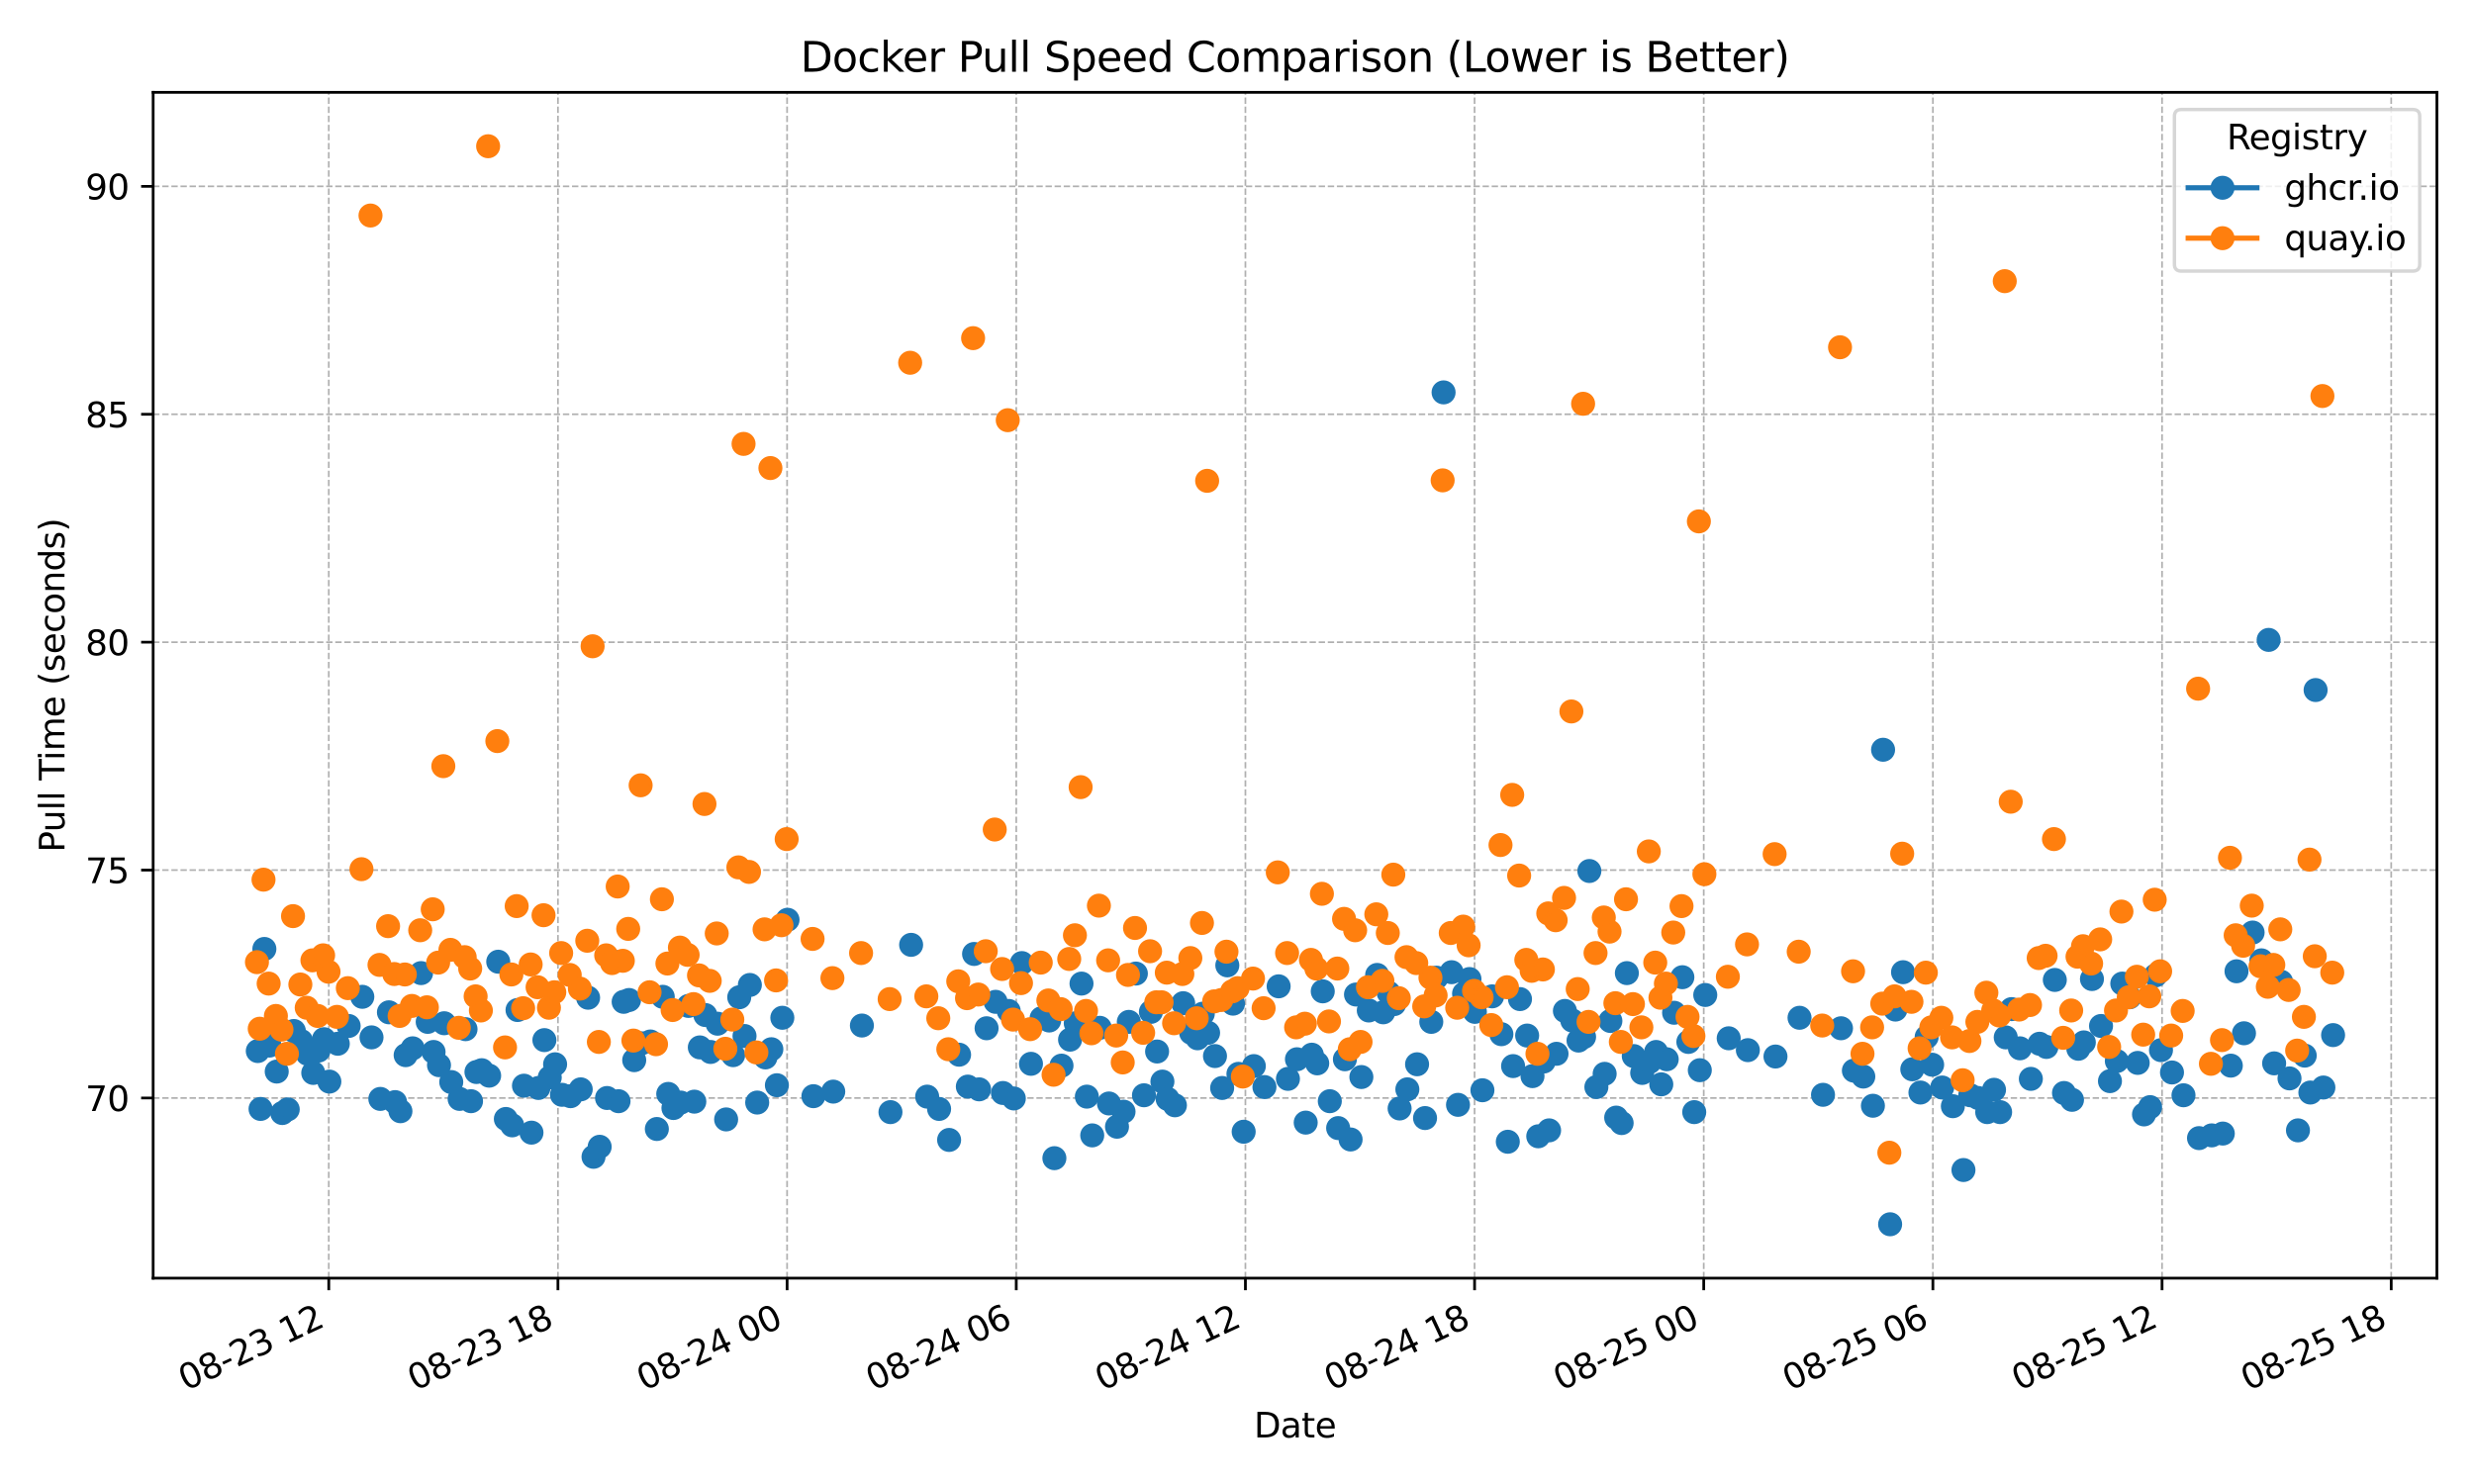 <?xml version="1.0" encoding="utf-8" standalone="no"?>
<!DOCTYPE svg PUBLIC "-//W3C//DTD SVG 1.1//EN"
  "http://www.w3.org/Graphics/SVG/1.1/DTD/svg11.dtd">
<svg xmlns:xlink="http://www.w3.org/1999/xlink" width="720pt" height="432pt" viewBox="0 0 720 432" xmlns="http://www.w3.org/2000/svg" version="1.1">
 <defs>
  <style type="text/css">*{stroke-linejoin: round; stroke-linecap: butt}</style>
 </defs>
 <g id="figure_1">
  <g id="patch_1">
   <path d="M 0 432 
L 720 432 
L 720 0 
L 0 0 
z
" style="fill: #ffffff"/>
  </g>
  <g id="axes_1">
   <g id="patch_2">
    <path d="M 44.57 372.081 
L 709.2 372.081 
L 709.2 26.88 
L 44.57 26.88 
z
" style="fill: #ffffff"/>
   </g>
   <g id="matplotlib.axis_1">
    <g id="xtick_1">
     <g id="line2d_1">
      <path d="M 95.683 372.081 
L 95.683 26.88 
" clip-path="url(#pf78536da92)" style="fill: none; stroke-dasharray: 1.85,0.8; stroke-dashoffset: 0; stroke: #b0b0b0; stroke-width: 0.5"/>
     </g>
     <g id="line2d_2">
      <defs>
       <path id="m9884b022a7" d="M 0 0 
L 0 3.5 
" style="stroke: #000000; stroke-width: 0.8"/>
      </defs>
      <g>
       <use xlink:href="#m9884b022a7" x="95.683" y="372.081" style="stroke: #000000; stroke-width: 0.8"/>
      </g>
     </g>
     <g id="text_1">
      <!-- 08-23 12 -->
      <g transform="translate(54.056 404.969) rotate(-25) scale(0.1 -0.1)">
       <defs>
        <path id="DejaVuSans-30" d="M 2034 4250 
Q 1547 4250 1301 3770 
Q 1056 3291 1056 2328 
Q 1056 1369 1301 889 
Q 1547 409 2034 409 
Q 2525 409 2770 889 
Q 3016 1369 3016 2328 
Q 3016 3291 2770 3770 
Q 2525 4250 2034 4250 
z
M 2034 4750 
Q 2819 4750 3233 4129 
Q 3647 3509 3647 2328 
Q 3647 1150 3233 529 
Q 2819 -91 2034 -91 
Q 1250 -91 836 529 
Q 422 1150 422 2328 
Q 422 3509 836 4129 
Q 1250 4750 2034 4750 
z
" transform="scale(0.016)"/>
        <path id="DejaVuSans-38" d="M 2034 2216 
Q 1584 2216 1326 1975 
Q 1069 1734 1069 1313 
Q 1069 891 1326 650 
Q 1584 409 2034 409 
Q 2484 409 2743 651 
Q 3003 894 3003 1313 
Q 3003 1734 2745 1975 
Q 2488 2216 2034 2216 
z
M 1403 2484 
Q 997 2584 770 2862 
Q 544 3141 544 3541 
Q 544 4100 942 4425 
Q 1341 4750 2034 4750 
Q 2731 4750 3128 4425 
Q 3525 4100 3525 3541 
Q 3525 3141 3298 2862 
Q 3072 2584 2669 2484 
Q 3125 2378 3379 2068 
Q 3634 1759 3634 1313 
Q 3634 634 3220 271 
Q 2806 -91 2034 -91 
Q 1263 -91 848 271 
Q 434 634 434 1313 
Q 434 1759 690 2068 
Q 947 2378 1403 2484 
z
M 1172 3481 
Q 1172 3119 1398 2916 
Q 1625 2713 2034 2713 
Q 2441 2713 2670 2916 
Q 2900 3119 2900 3481 
Q 2900 3844 2670 4047 
Q 2441 4250 2034 4250 
Q 1625 4250 1398 4047 
Q 1172 3844 1172 3481 
z
" transform="scale(0.016)"/>
        <path id="DejaVuSans-2d" d="M 313 2009 
L 1997 2009 
L 1997 1497 
L 313 1497 
L 313 2009 
z
" transform="scale(0.016)"/>
        <path id="DejaVuSans-32" d="M 1228 531 
L 3431 531 
L 3431 0 
L 469 0 
L 469 531 
Q 828 903 1448 1529 
Q 2069 2156 2228 2338 
Q 2531 2678 2651 2914 
Q 2772 3150 2772 3378 
Q 2772 3750 2511 3984 
Q 2250 4219 1831 4219 
Q 1534 4219 1204 4116 
Q 875 4013 500 3803 
L 500 4441 
Q 881 4594 1212 4672 
Q 1544 4750 1819 4750 
Q 2544 4750 2975 4387 
Q 3406 4025 3406 3419 
Q 3406 3131 3298 2873 
Q 3191 2616 2906 2266 
Q 2828 2175 2409 1742 
Q 1991 1309 1228 531 
z
" transform="scale(0.016)"/>
        <path id="DejaVuSans-33" d="M 2597 2516 
Q 3050 2419 3304 2112 
Q 3559 1806 3559 1356 
Q 3559 666 3084 287 
Q 2609 -91 1734 -91 
Q 1441 -91 1130 -33 
Q 819 25 488 141 
L 488 750 
Q 750 597 1062 519 
Q 1375 441 1716 441 
Q 2309 441 2620 675 
Q 2931 909 2931 1356 
Q 2931 1769 2642 2001 
Q 2353 2234 1838 2234 
L 1294 2234 
L 1294 2753 
L 1863 2753 
Q 2328 2753 2575 2939 
Q 2822 3125 2822 3475 
Q 2822 3834 2567 4026 
Q 2313 4219 1838 4219 
Q 1578 4219 1281 4162 
Q 984 4106 628 3988 
L 628 4550 
Q 988 4650 1302 4700 
Q 1616 4750 1894 4750 
Q 2613 4750 3031 4423 
Q 3450 4097 3450 3541 
Q 3450 3153 3228 2886 
Q 3006 2619 2597 2516 
z
" transform="scale(0.016)"/>
        <path id="DejaVuSans-20" transform="scale(0.016)"/>
        <path id="DejaVuSans-31" d="M 794 531 
L 1825 531 
L 1825 4091 
L 703 3866 
L 703 4441 
L 1819 4666 
L 2450 4666 
L 2450 531 
L 3481 531 
L 3481 0 
L 794 0 
L 794 531 
z
" transform="scale(0.016)"/>
       </defs>
       <use xlink:href="#DejaVuSans-30"/>
       <use xlink:href="#DejaVuSans-38" transform="translate(63.623 0)"/>
       <use xlink:href="#DejaVuSans-2d" transform="translate(127.246 0)"/>
       <use xlink:href="#DejaVuSans-32" transform="translate(163.33 0)"/>
       <use xlink:href="#DejaVuSans-33" transform="translate(226.953 0)"/>
       <use xlink:href="#DejaVuSans-20" transform="translate(290.576 0)"/>
       <use xlink:href="#DejaVuSans-31" transform="translate(322.363 0)"/>
       <use xlink:href="#DejaVuSans-32" transform="translate(385.986 0)"/>
      </g>
     </g>
    </g>
    <g id="xtick_2">
     <g id="line2d_3">
      <path d="M 162.375 372.081 
L 162.375 26.88 
" clip-path="url(#pf78536da92)" style="fill: none; stroke-dasharray: 1.85,0.8; stroke-dashoffset: 0; stroke: #b0b0b0; stroke-width: 0.5"/>
     </g>
     <g id="line2d_4">
      <g>
       <use xlink:href="#m9884b022a7" x="162.375" y="372.081" style="stroke: #000000; stroke-width: 0.8"/>
      </g>
     </g>
     <g id="text_2">
      <!-- 08-23 18 -->
      <g transform="translate(120.747 404.969) rotate(-25) scale(0.1 -0.1)">
       <use xlink:href="#DejaVuSans-30"/>
       <use xlink:href="#DejaVuSans-38" transform="translate(63.623 0)"/>
       <use xlink:href="#DejaVuSans-2d" transform="translate(127.246 0)"/>
       <use xlink:href="#DejaVuSans-32" transform="translate(163.33 0)"/>
       <use xlink:href="#DejaVuSans-33" transform="translate(226.953 0)"/>
       <use xlink:href="#DejaVuSans-20" transform="translate(290.576 0)"/>
       <use xlink:href="#DejaVuSans-31" transform="translate(322.363 0)"/>
       <use xlink:href="#DejaVuSans-38" transform="translate(385.986 0)"/>
      </g>
     </g>
    </g>
    <g id="xtick_3">
     <g id="line2d_5">
      <path d="M 229.066 372.081 
L 229.066 26.88 
" clip-path="url(#pf78536da92)" style="fill: none; stroke-dasharray: 1.85,0.8; stroke-dashoffset: 0; stroke: #b0b0b0; stroke-width: 0.5"/>
     </g>
     <g id="line2d_6">
      <g>
       <use xlink:href="#m9884b022a7" x="229.066" y="372.081" style="stroke: #000000; stroke-width: 0.8"/>
      </g>
     </g>
     <g id="text_3">
      <!-- 08-24 00 -->
      <g transform="translate(187.439 404.969) rotate(-25) scale(0.1 -0.1)">
       <defs>
        <path id="DejaVuSans-34" d="M 2419 4116 
L 825 1625 
L 2419 1625 
L 2419 4116 
z
M 2253 4666 
L 3047 4666 
L 3047 1625 
L 3713 1625 
L 3713 1100 
L 3047 1100 
L 3047 0 
L 2419 0 
L 2419 1100 
L 313 1100 
L 313 1709 
L 2253 4666 
z
" transform="scale(0.016)"/>
       </defs>
       <use xlink:href="#DejaVuSans-30"/>
       <use xlink:href="#DejaVuSans-38" transform="translate(63.623 0)"/>
       <use xlink:href="#DejaVuSans-2d" transform="translate(127.246 0)"/>
       <use xlink:href="#DejaVuSans-32" transform="translate(163.33 0)"/>
       <use xlink:href="#DejaVuSans-34" transform="translate(226.953 0)"/>
       <use xlink:href="#DejaVuSans-20" transform="translate(290.576 0)"/>
       <use xlink:href="#DejaVuSans-30" transform="translate(322.363 0)"/>
       <use xlink:href="#DejaVuSans-30" transform="translate(385.986 0)"/>
      </g>
     </g>
    </g>
    <g id="xtick_4">
     <g id="line2d_7">
      <path d="M 295.758 372.081 
L 295.758 26.88 
" clip-path="url(#pf78536da92)" style="fill: none; stroke-dasharray: 1.85,0.8; stroke-dashoffset: 0; stroke: #b0b0b0; stroke-width: 0.5"/>
     </g>
     <g id="line2d_8">
      <g>
       <use xlink:href="#m9884b022a7" x="295.758" y="372.081" style="stroke: #000000; stroke-width: 0.8"/>
      </g>
     </g>
     <g id="text_4">
      <!-- 08-24 06 -->
      <g transform="translate(254.13 404.969) rotate(-25) scale(0.1 -0.1)">
       <defs>
        <path id="DejaVuSans-36" d="M 2113 2584 
Q 1688 2584 1439 2293 
Q 1191 2003 1191 1497 
Q 1191 994 1439 701 
Q 1688 409 2113 409 
Q 2538 409 2786 701 
Q 3034 994 3034 1497 
Q 3034 2003 2786 2293 
Q 2538 2584 2113 2584 
z
M 3366 4563 
L 3366 3988 
Q 3128 4100 2886 4159 
Q 2644 4219 2406 4219 
Q 1781 4219 1451 3797 
Q 1122 3375 1075 2522 
Q 1259 2794 1537 2939 
Q 1816 3084 2150 3084 
Q 2853 3084 3261 2657 
Q 3669 2231 3669 1497 
Q 3669 778 3244 343 
Q 2819 -91 2113 -91 
Q 1303 -91 875 529 
Q 447 1150 447 2328 
Q 447 3434 972 4092 
Q 1497 4750 2381 4750 
Q 2619 4750 2861 4703 
Q 3103 4656 3366 4563 
z
" transform="scale(0.016)"/>
       </defs>
       <use xlink:href="#DejaVuSans-30"/>
       <use xlink:href="#DejaVuSans-38" transform="translate(63.623 0)"/>
       <use xlink:href="#DejaVuSans-2d" transform="translate(127.246 0)"/>
       <use xlink:href="#DejaVuSans-32" transform="translate(163.33 0)"/>
       <use xlink:href="#DejaVuSans-34" transform="translate(226.953 0)"/>
       <use xlink:href="#DejaVuSans-20" transform="translate(290.576 0)"/>
       <use xlink:href="#DejaVuSans-30" transform="translate(322.363 0)"/>
       <use xlink:href="#DejaVuSans-36" transform="translate(385.986 0)"/>
      </g>
     </g>
    </g>
    <g id="xtick_5">
     <g id="line2d_9">
      <path d="M 362.449 372.081 
L 362.449 26.88 
" clip-path="url(#pf78536da92)" style="fill: none; stroke-dasharray: 1.85,0.8; stroke-dashoffset: 0; stroke: #b0b0b0; stroke-width: 0.5"/>
     </g>
     <g id="line2d_10">
      <g>
       <use xlink:href="#m9884b022a7" x="362.449" y="372.081" style="stroke: #000000; stroke-width: 0.8"/>
      </g>
     </g>
     <g id="text_5">
      <!-- 08-24 12 -->
      <g transform="translate(320.822 404.969) rotate(-25) scale(0.1 -0.1)">
       <use xlink:href="#DejaVuSans-30"/>
       <use xlink:href="#DejaVuSans-38" transform="translate(63.623 0)"/>
       <use xlink:href="#DejaVuSans-2d" transform="translate(127.246 0)"/>
       <use xlink:href="#DejaVuSans-32" transform="translate(163.33 0)"/>
       <use xlink:href="#DejaVuSans-34" transform="translate(226.953 0)"/>
       <use xlink:href="#DejaVuSans-20" transform="translate(290.576 0)"/>
       <use xlink:href="#DejaVuSans-31" transform="translate(322.363 0)"/>
       <use xlink:href="#DejaVuSans-32" transform="translate(385.986 0)"/>
      </g>
     </g>
    </g>
    <g id="xtick_6">
     <g id="line2d_11">
      <path d="M 429.141 372.081 
L 429.141 26.88 
" clip-path="url(#pf78536da92)" style="fill: none; stroke-dasharray: 1.85,0.8; stroke-dashoffset: 0; stroke: #b0b0b0; stroke-width: 0.5"/>
     </g>
     <g id="line2d_12">
      <g>
       <use xlink:href="#m9884b022a7" x="429.141" y="372.081" style="stroke: #000000; stroke-width: 0.8"/>
      </g>
     </g>
     <g id="text_6">
      <!-- 08-24 18 -->
      <g transform="translate(387.513 404.969) rotate(-25) scale(0.1 -0.1)">
       <use xlink:href="#DejaVuSans-30"/>
       <use xlink:href="#DejaVuSans-38" transform="translate(63.623 0)"/>
       <use xlink:href="#DejaVuSans-2d" transform="translate(127.246 0)"/>
       <use xlink:href="#DejaVuSans-32" transform="translate(163.33 0)"/>
       <use xlink:href="#DejaVuSans-34" transform="translate(226.953 0)"/>
       <use xlink:href="#DejaVuSans-20" transform="translate(290.576 0)"/>
       <use xlink:href="#DejaVuSans-31" transform="translate(322.363 0)"/>
       <use xlink:href="#DejaVuSans-38" transform="translate(385.986 0)"/>
      </g>
     </g>
    </g>
    <g id="xtick_7">
     <g id="line2d_13">
      <path d="M 495.832 372.081 
L 495.832 26.88 
" clip-path="url(#pf78536da92)" style="fill: none; stroke-dasharray: 1.85,0.8; stroke-dashoffset: 0; stroke: #b0b0b0; stroke-width: 0.5"/>
     </g>
     <g id="line2d_14">
      <g>
       <use xlink:href="#m9884b022a7" x="495.832" y="372.081" style="stroke: #000000; stroke-width: 0.8"/>
      </g>
     </g>
     <g id="text_7">
      <!-- 08-25 00 -->
      <g transform="translate(454.205 404.969) rotate(-25) scale(0.1 -0.1)">
       <defs>
        <path id="DejaVuSans-35" d="M 691 4666 
L 3169 4666 
L 3169 4134 
L 1269 4134 
L 1269 2991 
Q 1406 3038 1543 3061 
Q 1681 3084 1819 3084 
Q 2600 3084 3056 2656 
Q 3513 2228 3513 1497 
Q 3513 744 3044 326 
Q 2575 -91 1722 -91 
Q 1428 -91 1123 -41 
Q 819 9 494 109 
L 494 744 
Q 775 591 1075 516 
Q 1375 441 1709 441 
Q 2250 441 2565 725 
Q 2881 1009 2881 1497 
Q 2881 1984 2565 2268 
Q 2250 2553 1709 2553 
Q 1456 2553 1204 2497 
Q 953 2441 691 2322 
L 691 4666 
z
" transform="scale(0.016)"/>
       </defs>
       <use xlink:href="#DejaVuSans-30"/>
       <use xlink:href="#DejaVuSans-38" transform="translate(63.623 0)"/>
       <use xlink:href="#DejaVuSans-2d" transform="translate(127.246 0)"/>
       <use xlink:href="#DejaVuSans-32" transform="translate(163.33 0)"/>
       <use xlink:href="#DejaVuSans-35" transform="translate(226.953 0)"/>
       <use xlink:href="#DejaVuSans-20" transform="translate(290.576 0)"/>
       <use xlink:href="#DejaVuSans-30" transform="translate(322.363 0)"/>
       <use xlink:href="#DejaVuSans-30" transform="translate(385.986 0)"/>
      </g>
     </g>
    </g>
    <g id="xtick_8">
     <g id="line2d_15">
      <path d="M 562.523 372.081 
L 562.523 26.88 
" clip-path="url(#pf78536da92)" style="fill: none; stroke-dasharray: 1.85,0.8; stroke-dashoffset: 0; stroke: #b0b0b0; stroke-width: 0.5"/>
     </g>
     <g id="line2d_16">
      <g>
       <use xlink:href="#m9884b022a7" x="562.523" y="372.081" style="stroke: #000000; stroke-width: 0.8"/>
      </g>
     </g>
     <g id="text_8">
      <!-- 08-25 06 -->
      <g transform="translate(520.896 404.969) rotate(-25) scale(0.1 -0.1)">
       <use xlink:href="#DejaVuSans-30"/>
       <use xlink:href="#DejaVuSans-38" transform="translate(63.623 0)"/>
       <use xlink:href="#DejaVuSans-2d" transform="translate(127.246 0)"/>
       <use xlink:href="#DejaVuSans-32" transform="translate(163.33 0)"/>
       <use xlink:href="#DejaVuSans-35" transform="translate(226.953 0)"/>
       <use xlink:href="#DejaVuSans-20" transform="translate(290.576 0)"/>
       <use xlink:href="#DejaVuSans-30" transform="translate(322.363 0)"/>
       <use xlink:href="#DejaVuSans-36" transform="translate(385.986 0)"/>
      </g>
     </g>
    </g>
    <g id="xtick_9">
     <g id="line2d_17">
      <path d="M 629.215 372.081 
L 629.215 26.88 
" clip-path="url(#pf78536da92)" style="fill: none; stroke-dasharray: 1.85,0.8; stroke-dashoffset: 0; stroke: #b0b0b0; stroke-width: 0.5"/>
     </g>
     <g id="line2d_18">
      <g>
       <use xlink:href="#m9884b022a7" x="629.215" y="372.081" style="stroke: #000000; stroke-width: 0.8"/>
      </g>
     </g>
     <g id="text_9">
      <!-- 08-25 12 -->
      <g transform="translate(587.588 404.969) rotate(-25) scale(0.1 -0.1)">
       <use xlink:href="#DejaVuSans-30"/>
       <use xlink:href="#DejaVuSans-38" transform="translate(63.623 0)"/>
       <use xlink:href="#DejaVuSans-2d" transform="translate(127.246 0)"/>
       <use xlink:href="#DejaVuSans-32" transform="translate(163.33 0)"/>
       <use xlink:href="#DejaVuSans-35" transform="translate(226.953 0)"/>
       <use xlink:href="#DejaVuSans-20" transform="translate(290.576 0)"/>
       <use xlink:href="#DejaVuSans-31" transform="translate(322.363 0)"/>
       <use xlink:href="#DejaVuSans-32" transform="translate(385.986 0)"/>
      </g>
     </g>
    </g>
    <g id="xtick_10">
     <g id="line2d_19">
      <path d="M 695.906 372.081 
L 695.906 26.88 
" clip-path="url(#pf78536da92)" style="fill: none; stroke-dasharray: 1.85,0.8; stroke-dashoffset: 0; stroke: #b0b0b0; stroke-width: 0.5"/>
     </g>
     <g id="line2d_20">
      <g>
       <use xlink:href="#m9884b022a7" x="695.906" y="372.081" style="stroke: #000000; stroke-width: 0.8"/>
      </g>
     </g>
     <g id="text_10">
      <!-- 08-25 18 -->
      <g transform="translate(654.279 404.969) rotate(-25) scale(0.1 -0.1)">
       <use xlink:href="#DejaVuSans-30"/>
       <use xlink:href="#DejaVuSans-38" transform="translate(63.623 0)"/>
       <use xlink:href="#DejaVuSans-2d" transform="translate(127.246 0)"/>
       <use xlink:href="#DejaVuSans-32" transform="translate(163.33 0)"/>
       <use xlink:href="#DejaVuSans-35" transform="translate(226.953 0)"/>
       <use xlink:href="#DejaVuSans-20" transform="translate(290.576 0)"/>
       <use xlink:href="#DejaVuSans-31" transform="translate(322.363 0)"/>
       <use xlink:href="#DejaVuSans-38" transform="translate(385.986 0)"/>
      </g>
     </g>
    </g>
    <g id="text_11">
     <!-- Date -->
     <g transform="translate(364.934 418.452) scale(0.1 -0.1)">
      <defs>
       <path id="DejaVuSans-44" d="M 1259 4147 
L 1259 519 
L 2022 519 
Q 2988 519 3436 956 
Q 3884 1394 3884 2338 
Q 3884 3275 3436 3711 
Q 2988 4147 2022 4147 
L 1259 4147 
z
M 628 4666 
L 1925 4666 
Q 3281 4666 3915 4102 
Q 4550 3538 4550 2338 
Q 4550 1131 3912 565 
Q 3275 0 1925 0 
L 628 0 
L 628 4666 
z
" transform="scale(0.016)"/>
       <path id="DejaVuSans-61" d="M 2194 1759 
Q 1497 1759 1228 1600 
Q 959 1441 959 1056 
Q 959 750 1161 570 
Q 1363 391 1709 391 
Q 2188 391 2477 730 
Q 2766 1069 2766 1631 
L 2766 1759 
L 2194 1759 
z
M 3341 1997 
L 3341 0 
L 2766 0 
L 2766 531 
Q 2569 213 2275 61 
Q 1981 -91 1556 -91 
Q 1019 -91 701 211 
Q 384 513 384 1019 
Q 384 1609 779 1909 
Q 1175 2209 1959 2209 
L 2766 2209 
L 2766 2266 
Q 2766 2663 2505 2880 
Q 2244 3097 1772 3097 
Q 1472 3097 1187 3025 
Q 903 2953 641 2809 
L 641 3341 
Q 956 3463 1253 3523 
Q 1550 3584 1831 3584 
Q 2591 3584 2966 3190 
Q 3341 2797 3341 1997 
z
" transform="scale(0.016)"/>
       <path id="DejaVuSans-74" d="M 1172 4494 
L 1172 3500 
L 2356 3500 
L 2356 3053 
L 1172 3053 
L 1172 1153 
Q 1172 725 1289 603 
Q 1406 481 1766 481 
L 2356 481 
L 2356 0 
L 1766 0 
Q 1100 0 847 248 
Q 594 497 594 1153 
L 594 3053 
L 172 3053 
L 172 3500 
L 594 3500 
L 594 4494 
L 1172 4494 
z
" transform="scale(0.016)"/>
       <path id="DejaVuSans-65" d="M 3597 1894 
L 3597 1613 
L 953 1613 
Q 991 1019 1311 708 
Q 1631 397 2203 397 
Q 2534 397 2845 478 
Q 3156 559 3463 722 
L 3463 178 
Q 3153 47 2828 -22 
Q 2503 -91 2169 -91 
Q 1331 -91 842 396 
Q 353 884 353 1716 
Q 353 2575 817 3079 
Q 1281 3584 2069 3584 
Q 2775 3584 3186 3129 
Q 3597 2675 3597 1894 
z
M 3022 2063 
Q 3016 2534 2758 2815 
Q 2500 3097 2075 3097 
Q 1594 3097 1305 2825 
Q 1016 2553 972 2059 
L 3022 2063 
z
" transform="scale(0.016)"/>
      </defs>
      <use xlink:href="#DejaVuSans-44"/>
      <use xlink:href="#DejaVuSans-61" transform="translate(77.002 0)"/>
      <use xlink:href="#DejaVuSans-74" transform="translate(138.281 0)"/>
      <use xlink:href="#DejaVuSans-65" transform="translate(177.49 0)"/>
     </g>
    </g>
   </g>
   <g id="matplotlib.axis_2">
    <g id="ytick_1">
     <g id="line2d_21">
      <path d="M 44.57 319.634 
L 709.2 319.634 
" clip-path="url(#pf78536da92)" style="fill: none; stroke-dasharray: 1.85,0.8; stroke-dashoffset: 0; stroke: #b0b0b0; stroke-width: 0.5"/>
     </g>
     <g id="line2d_22">
      <defs>
       <path id="m20fc73e254" d="M 0 0 
L -3.5 0 
" style="stroke: #000000; stroke-width: 0.8"/>
      </defs>
      <g>
       <use xlink:href="#m20fc73e254" x="44.57" y="319.634" style="stroke: #000000; stroke-width: 0.8"/>
      </g>
     </g>
     <g id="text_12">
      <!-- 70 -->
      <g transform="translate(24.845 323.433) scale(0.1 -0.1)">
       <defs>
        <path id="DejaVuSans-37" d="M 525 4666 
L 3525 4666 
L 3525 4397 
L 1831 0 
L 1172 0 
L 2766 4134 
L 525 4134 
L 525 4666 
z
" transform="scale(0.016)"/>
       </defs>
       <use xlink:href="#DejaVuSans-37"/>
       <use xlink:href="#DejaVuSans-30" transform="translate(63.623 0)"/>
      </g>
     </g>
    </g>
    <g id="ytick_2">
     <g id="line2d_23">
      <path d="M 44.57 253.287 
L 709.2 253.287 
" clip-path="url(#pf78536da92)" style="fill: none; stroke-dasharray: 1.85,0.8; stroke-dashoffset: 0; stroke: #b0b0b0; stroke-width: 0.5"/>
     </g>
     <g id="line2d_24">
      <g>
       <use xlink:href="#m20fc73e254" x="44.57" y="253.287" style="stroke: #000000; stroke-width: 0.8"/>
      </g>
     </g>
     <g id="text_13">
      <!-- 75 -->
      <g transform="translate(24.845 257.087) scale(0.1 -0.1)">
       <use xlink:href="#DejaVuSans-37"/>
       <use xlink:href="#DejaVuSans-35" transform="translate(63.623 0)"/>
      </g>
     </g>
    </g>
    <g id="ytick_3">
     <g id="line2d_25">
      <path d="M 44.57 186.941 
L 709.2 186.941 
" clip-path="url(#pf78536da92)" style="fill: none; stroke-dasharray: 1.85,0.8; stroke-dashoffset: 0; stroke: #b0b0b0; stroke-width: 0.5"/>
     </g>
     <g id="line2d_26">
      <g>
       <use xlink:href="#m20fc73e254" x="44.57" y="186.941" style="stroke: #000000; stroke-width: 0.8"/>
      </g>
     </g>
     <g id="text_14">
      <!-- 80 -->
      <g transform="translate(24.845 190.74) scale(0.1 -0.1)">
       <use xlink:href="#DejaVuSans-38"/>
       <use xlink:href="#DejaVuSans-30" transform="translate(63.623 0)"/>
      </g>
     </g>
    </g>
    <g id="ytick_4">
     <g id="line2d_27">
      <path d="M 44.57 120.594 
L 709.2 120.594 
" clip-path="url(#pf78536da92)" style="fill: none; stroke-dasharray: 1.85,0.8; stroke-dashoffset: 0; stroke: #b0b0b0; stroke-width: 0.5"/>
     </g>
     <g id="line2d_28">
      <g>
       <use xlink:href="#m20fc73e254" x="44.57" y="120.594" style="stroke: #000000; stroke-width: 0.8"/>
      </g>
     </g>
     <g id="text_15">
      <!-- 85 -->
      <g transform="translate(24.845 124.394) scale(0.1 -0.1)">
       <use xlink:href="#DejaVuSans-38"/>
       <use xlink:href="#DejaVuSans-35" transform="translate(63.623 0)"/>
      </g>
     </g>
    </g>
    <g id="ytick_5">
     <g id="line2d_29">
      <path d="M 44.57 54.248 
L 709.2 54.248 
" clip-path="url(#pf78536da92)" style="fill: none; stroke-dasharray: 1.85,0.8; stroke-dashoffset: 0; stroke: #b0b0b0; stroke-width: 0.5"/>
     </g>
     <g id="line2d_30">
      <g>
       <use xlink:href="#m20fc73e254" x="44.57" y="54.248" style="stroke: #000000; stroke-width: 0.8"/>
      </g>
     </g>
     <g id="text_16">
      <!-- 90 -->
      <g transform="translate(24.845 58.047) scale(0.1 -0.1)">
       <defs>
        <path id="DejaVuSans-39" d="M 703 97 
L 703 672 
Q 941 559 1184 500 
Q 1428 441 1663 441 
Q 2288 441 2617 861 
Q 2947 1281 2994 2138 
Q 2813 1869 2534 1725 
Q 2256 1581 1919 1581 
Q 1219 1581 811 2004 
Q 403 2428 403 3163 
Q 403 3881 828 4315 
Q 1253 4750 1959 4750 
Q 2769 4750 3195 4129 
Q 3622 3509 3622 2328 
Q 3622 1225 3098 567 
Q 2575 -91 1691 -91 
Q 1453 -91 1209 -44 
Q 966 3 703 97 
z
M 1959 2075 
Q 2384 2075 2632 2365 
Q 2881 2656 2881 3163 
Q 2881 3666 2632 3958 
Q 2384 4250 1959 4250 
Q 1534 4250 1286 3958 
Q 1038 3666 1038 3163 
Q 1038 2656 1286 2365 
Q 1534 2075 1959 2075 
z
" transform="scale(0.016)"/>
       </defs>
       <use xlink:href="#DejaVuSans-39"/>
       <use xlink:href="#DejaVuSans-30" transform="translate(63.623 0)"/>
      </g>
     </g>
    </g>
    <g id="text_17">
     <!-- Pull Time (seconds) -->
     <g transform="translate(18.765 248.105) rotate(-90) scale(0.1 -0.1)">
      <defs>
       <path id="DejaVuSans-50" d="M 1259 4147 
L 1259 2394 
L 2053 2394 
Q 2494 2394 2734 2622 
Q 2975 2850 2975 3272 
Q 2975 3691 2734 3919 
Q 2494 4147 2053 4147 
L 1259 4147 
z
M 628 4666 
L 2053 4666 
Q 2838 4666 3239 4311 
Q 3641 3956 3641 3272 
Q 3641 2581 3239 2228 
Q 2838 1875 2053 1875 
L 1259 1875 
L 1259 0 
L 628 0 
L 628 4666 
z
" transform="scale(0.016)"/>
       <path id="DejaVuSans-75" d="M 544 1381 
L 544 3500 
L 1119 3500 
L 1119 1403 
Q 1119 906 1312 657 
Q 1506 409 1894 409 
Q 2359 409 2629 706 
Q 2900 1003 2900 1516 
L 2900 3500 
L 3475 3500 
L 3475 0 
L 2900 0 
L 2900 538 
Q 2691 219 2414 64 
Q 2138 -91 1772 -91 
Q 1169 -91 856 284 
Q 544 659 544 1381 
z
M 1991 3584 
L 1991 3584 
z
" transform="scale(0.016)"/>
       <path id="DejaVuSans-6c" d="M 603 4863 
L 1178 4863 
L 1178 0 
L 603 0 
L 603 4863 
z
" transform="scale(0.016)"/>
       <path id="DejaVuSans-54" d="M -19 4666 
L 3928 4666 
L 3928 4134 
L 2272 4134 
L 2272 0 
L 1638 0 
L 1638 4134 
L -19 4134 
L -19 4666 
z
" transform="scale(0.016)"/>
       <path id="DejaVuSans-69" d="M 603 3500 
L 1178 3500 
L 1178 0 
L 603 0 
L 603 3500 
z
M 603 4863 
L 1178 4863 
L 1178 4134 
L 603 4134 
L 603 4863 
z
" transform="scale(0.016)"/>
       <path id="DejaVuSans-6d" d="M 3328 2828 
Q 3544 3216 3844 3400 
Q 4144 3584 4550 3584 
Q 5097 3584 5394 3201 
Q 5691 2819 5691 2113 
L 5691 0 
L 5113 0 
L 5113 2094 
Q 5113 2597 4934 2840 
Q 4756 3084 4391 3084 
Q 3944 3084 3684 2787 
Q 3425 2491 3425 1978 
L 3425 0 
L 2847 0 
L 2847 2094 
Q 2847 2600 2669 2842 
Q 2491 3084 2119 3084 
Q 1678 3084 1418 2786 
Q 1159 2488 1159 1978 
L 1159 0 
L 581 0 
L 581 3500 
L 1159 3500 
L 1159 2956 
Q 1356 3278 1631 3431 
Q 1906 3584 2284 3584 
Q 2666 3584 2933 3390 
Q 3200 3197 3328 2828 
z
" transform="scale(0.016)"/>
       <path id="DejaVuSans-28" d="M 1984 4856 
Q 1566 4138 1362 3434 
Q 1159 2731 1159 2009 
Q 1159 1288 1364 580 
Q 1569 -128 1984 -844 
L 1484 -844 
Q 1016 -109 783 600 
Q 550 1309 550 2009 
Q 550 2706 781 3412 
Q 1013 4119 1484 4856 
L 1984 4856 
z
" transform="scale(0.016)"/>
       <path id="DejaVuSans-73" d="M 2834 3397 
L 2834 2853 
Q 2591 2978 2328 3040 
Q 2066 3103 1784 3103 
Q 1356 3103 1142 2972 
Q 928 2841 928 2578 
Q 928 2378 1081 2264 
Q 1234 2150 1697 2047 
L 1894 2003 
Q 2506 1872 2764 1633 
Q 3022 1394 3022 966 
Q 3022 478 2636 193 
Q 2250 -91 1575 -91 
Q 1294 -91 989 -36 
Q 684 19 347 128 
L 347 722 
Q 666 556 975 473 
Q 1284 391 1588 391 
Q 1994 391 2212 530 
Q 2431 669 2431 922 
Q 2431 1156 2273 1281 
Q 2116 1406 1581 1522 
L 1381 1569 
Q 847 1681 609 1914 
Q 372 2147 372 2553 
Q 372 3047 722 3315 
Q 1072 3584 1716 3584 
Q 2034 3584 2315 3537 
Q 2597 3491 2834 3397 
z
" transform="scale(0.016)"/>
       <path id="DejaVuSans-63" d="M 3122 3366 
L 3122 2828 
Q 2878 2963 2633 3030 
Q 2388 3097 2138 3097 
Q 1578 3097 1268 2742 
Q 959 2388 959 1747 
Q 959 1106 1268 751 
Q 1578 397 2138 397 
Q 2388 397 2633 464 
Q 2878 531 3122 666 
L 3122 134 
Q 2881 22 2623 -34 
Q 2366 -91 2075 -91 
Q 1284 -91 818 406 
Q 353 903 353 1747 
Q 353 2603 823 3093 
Q 1294 3584 2113 3584 
Q 2378 3584 2631 3529 
Q 2884 3475 3122 3366 
z
" transform="scale(0.016)"/>
       <path id="DejaVuSans-6f" d="M 1959 3097 
Q 1497 3097 1228 2736 
Q 959 2375 959 1747 
Q 959 1119 1226 758 
Q 1494 397 1959 397 
Q 2419 397 2687 759 
Q 2956 1122 2956 1747 
Q 2956 2369 2687 2733 
Q 2419 3097 1959 3097 
z
M 1959 3584 
Q 2709 3584 3137 3096 
Q 3566 2609 3566 1747 
Q 3566 888 3137 398 
Q 2709 -91 1959 -91 
Q 1206 -91 779 398 
Q 353 888 353 1747 
Q 353 2609 779 3096 
Q 1206 3584 1959 3584 
z
" transform="scale(0.016)"/>
       <path id="DejaVuSans-6e" d="M 3513 2113 
L 3513 0 
L 2938 0 
L 2938 2094 
Q 2938 2591 2744 2837 
Q 2550 3084 2163 3084 
Q 1697 3084 1428 2787 
Q 1159 2491 1159 1978 
L 1159 0 
L 581 0 
L 581 3500 
L 1159 3500 
L 1159 2956 
Q 1366 3272 1645 3428 
Q 1925 3584 2291 3584 
Q 2894 3584 3203 3211 
Q 3513 2838 3513 2113 
z
" transform="scale(0.016)"/>
       <path id="DejaVuSans-64" d="M 2906 2969 
L 2906 4863 
L 3481 4863 
L 3481 0 
L 2906 0 
L 2906 525 
Q 2725 213 2448 61 
Q 2172 -91 1784 -91 
Q 1150 -91 751 415 
Q 353 922 353 1747 
Q 353 2572 751 3078 
Q 1150 3584 1784 3584 
Q 2172 3584 2448 3432 
Q 2725 3281 2906 2969 
z
M 947 1747 
Q 947 1113 1208 752 
Q 1469 391 1925 391 
Q 2381 391 2643 752 
Q 2906 1113 2906 1747 
Q 2906 2381 2643 2742 
Q 2381 3103 1925 3103 
Q 1469 3103 1208 2742 
Q 947 2381 947 1747 
z
" transform="scale(0.016)"/>
       <path id="DejaVuSans-29" d="M 513 4856 
L 1013 4856 
Q 1481 4119 1714 3412 
Q 1947 2706 1947 2009 
Q 1947 1309 1714 600 
Q 1481 -109 1013 -844 
L 513 -844 
Q 928 -128 1133 580 
Q 1338 1288 1338 2009 
Q 1338 2731 1133 3434 
Q 928 4138 513 4856 
z
" transform="scale(0.016)"/>
      </defs>
      <use xlink:href="#DejaVuSans-50"/>
      <use xlink:href="#DejaVuSans-75" transform="translate(58.553 0)"/>
      <use xlink:href="#DejaVuSans-6c" transform="translate(121.932 0)"/>
      <use xlink:href="#DejaVuSans-6c" transform="translate(149.715 0)"/>
      <use xlink:href="#DejaVuSans-20" transform="translate(177.498 0)"/>
      <use xlink:href="#DejaVuSans-54" transform="translate(209.285 0)"/>
      <use xlink:href="#DejaVuSans-69" transform="translate(267.244 0)"/>
      <use xlink:href="#DejaVuSans-6d" transform="translate(295.027 0)"/>
      <use xlink:href="#DejaVuSans-65" transform="translate(392.439 0)"/>
      <use xlink:href="#DejaVuSans-20" transform="translate(453.963 0)"/>
      <use xlink:href="#DejaVuSans-28" transform="translate(485.75 0)"/>
      <use xlink:href="#DejaVuSans-73" transform="translate(524.764 0)"/>
      <use xlink:href="#DejaVuSans-65" transform="translate(576.863 0)"/>
      <use xlink:href="#DejaVuSans-63" transform="translate(638.387 0)"/>
      <use xlink:href="#DejaVuSans-6f" transform="translate(693.367 0)"/>
      <use xlink:href="#DejaVuSans-6e" transform="translate(754.549 0)"/>
      <use xlink:href="#DejaVuSans-64" transform="translate(817.928 0)"/>
      <use xlink:href="#DejaVuSans-73" transform="translate(881.404 0)"/>
      <use xlink:href="#DejaVuSans-29" transform="translate(933.504 0)"/>
     </g>
    </g>
   </g>
   <g id="line2d_31">
    <path d="M 678.99 301.322 
" clip-path="url(#pf78536da92)" style="fill: none; stroke: #1f77b4; stroke-width: 1.5; stroke-linecap: square"/>
    <defs>
     <path id="mec3ea05d74" d="M 0 3 
C 0.796 3 1.559 2.684 2.121 2.121 
C 2.684 1.559 3 0.796 3 0 
C 3 -0.796 2.684 -1.559 2.121 -2.121 
C 1.559 -2.684 0.796 -3 0 -3 
C -0.796 -3 -1.559 -2.684 -2.121 -2.121 
C -2.684 -1.559 -3 -0.796 -3 0 
C -3 0.796 -2.684 1.559 -2.121 2.121 
C -1.559 2.684 -0.796 3 0 3 
z
" style="stroke: #1f77b4"/>
    </defs>
    <g clip-path="url(#pf78536da92)">
     <use xlink:href="#mec3ea05d74" x="75.024" y="305.966" style="fill: #1f77b4; stroke: #1f77b4"/>
     <use xlink:href="#mec3ea05d74" x="75.827" y="322.818" style="fill: #1f77b4; stroke: #1f77b4"/>
     <use xlink:href="#mec3ea05d74" x="76.939" y="276.243" style="fill: #1f77b4; stroke: #1f77b4"/>
     <use xlink:href="#mec3ea05d74" x="78.427" y="304.374" style="fill: #1f77b4; stroke: #1f77b4"/>
     <use xlink:href="#mec3ea05d74" x="80.533" y="311.938" style="fill: #1f77b4; stroke: #1f77b4"/>
     <use xlink:href="#mec3ea05d74" x="82.15" y="324.013" style="fill: #1f77b4; stroke: #1f77b4"/>
     <use xlink:href="#mec3ea05d74" x="83.741" y="322.951" style="fill: #1f77b4; stroke: #1f77b4"/>
     <use xlink:href="#mec3ea05d74" x="85.522" y="300.128" style="fill: #1f77b4; stroke: #1f77b4"/>
     <use xlink:href="#mec3ea05d74" x="87.649" y="303.047" style="fill: #1f77b4; stroke: #1f77b4"/>
     <use xlink:href="#mec3ea05d74" x="89.502" y="306.763" style="fill: #1f77b4; stroke: #1f77b4"/>
     <use xlink:href="#mec3ea05d74" x="91.166" y="312.336" style="fill: #1f77b4; stroke: #1f77b4"/>
     <use xlink:href="#mec3ea05d74" x="92.701" y="305.834" style="fill: #1f77b4; stroke: #1f77b4"/>
     <use xlink:href="#mec3ea05d74" x="94.282" y="302.516" style="fill: #1f77b4; stroke: #1f77b4"/>
     <use xlink:href="#mec3ea05d74" x="95.853" y="314.857" style="fill: #1f77b4; stroke: #1f77b4"/>
     <use xlink:href="#mec3ea05d74" x="98.305" y="303.843" style="fill: #1f77b4; stroke: #1f77b4"/>
     <use xlink:href="#mec3ea05d74" x="101.466" y="298.668" style="fill: #1f77b4; stroke: #1f77b4"/>
     <use xlink:href="#mec3ea05d74" x="105.443" y="290.176" style="fill: #1f77b4; stroke: #1f77b4"/>
     <use xlink:href="#mec3ea05d74" x="108.12" y="301.986" style="fill: #1f77b4; stroke: #1f77b4"/>
     <use xlink:href="#mec3ea05d74" x="110.686" y="319.899" style="fill: #1f77b4; stroke: #1f77b4"/>
     <use xlink:href="#mec3ea05d74" x="113.187" y="294.688" style="fill: #1f77b4; stroke: #1f77b4"/>
     <use xlink:href="#mec3ea05d74" x="114.977" y="320.828" style="fill: #1f77b4; stroke: #1f77b4"/>
     <use xlink:href="#mec3ea05d74" x="116.537" y="323.482" style="fill: #1f77b4; stroke: #1f77b4"/>
     <use xlink:href="#mec3ea05d74" x="118.053" y="307.161" style="fill: #1f77b4; stroke: #1f77b4"/>
     <use xlink:href="#mec3ea05d74" x="120.103" y="305.17" style="fill: #1f77b4; stroke: #1f77b4"/>
     <use xlink:href="#mec3ea05d74" x="122.539" y="283.276" style="fill: #1f77b4; stroke: #1f77b4"/>
     <use xlink:href="#mec3ea05d74" x="124.472" y="297.474" style="fill: #1f77b4; stroke: #1f77b4"/>
     <use xlink:href="#mec3ea05d74" x="126.182" y="306.232" style="fill: #1f77b4; stroke: #1f77b4"/>
     <use xlink:href="#mec3ea05d74" x="127.76" y="310.08" style="fill: #1f77b4; stroke: #1f77b4"/>
     <use xlink:href="#mec3ea05d74" x="129.276" y="297.872" style="fill: #1f77b4; stroke: #1f77b4"/>
     <use xlink:href="#mec3ea05d74" x="131.326" y="314.99" style="fill: #1f77b4; stroke: #1f77b4"/>
     <use xlink:href="#mec3ea05d74" x="133.765" y="319.899" style="fill: #1f77b4; stroke: #1f77b4"/>
     <use xlink:href="#mec3ea05d74" x="135.482" y="299.597" style="fill: #1f77b4; stroke: #1f77b4"/>
     <use xlink:href="#mec3ea05d74" x="137.081" y="320.563" style="fill: #1f77b4; stroke: #1f77b4"/>
     <use xlink:href="#mec3ea05d74" x="138.662" y="312.07" style="fill: #1f77b4; stroke: #1f77b4"/>
     <use xlink:href="#mec3ea05d74" x="140.191" y="311.54" style="fill: #1f77b4; stroke: #1f77b4"/>
     <use xlink:href="#mec3ea05d74" x="142.355" y="313.132" style="fill: #1f77b4; stroke: #1f77b4"/>
     <use xlink:href="#mec3ea05d74" x="144.998" y="279.959" style="fill: #1f77b4; stroke: #1f77b4"/>
     <use xlink:href="#mec3ea05d74" x="147.218" y="325.738" style="fill: #1f77b4; stroke: #1f77b4"/>
     <use xlink:href="#mec3ea05d74" x="149.064" y="327.595" style="fill: #1f77b4; stroke: #1f77b4"/>
     <use xlink:href="#mec3ea05d74" x="150.614" y="294.024" style="fill: #1f77b4; stroke: #1f77b4"/>
     <use xlink:href="#mec3ea05d74" x="152.488" y="316.051" style="fill: #1f77b4; stroke: #1f77b4"/>
     <use xlink:href="#mec3ea05d74" x="154.674" y="329.718" style="fill: #1f77b4; stroke: #1f77b4"/>
     <use xlink:href="#mec3ea05d74" x="156.694" y="316.715" style="fill: #1f77b4; stroke: #1f77b4"/>
     <use xlink:href="#mec3ea05d74" x="158.432" y="302.782" style="fill: #1f77b4; stroke: #1f77b4"/>
     <use xlink:href="#mec3ea05d74" x="159.991" y="313.663" style="fill: #1f77b4; stroke: #1f77b4"/>
     <use xlink:href="#mec3ea05d74" x="161.55" y="309.815" style="fill: #1f77b4; stroke: #1f77b4"/>
     <use xlink:href="#mec3ea05d74" x="163.554" y="318.705" style="fill: #1f77b4; stroke: #1f77b4"/>
     <use xlink:href="#mec3ea05d74" x="166.046" y="319.103" style="fill: #1f77b4; stroke: #1f77b4"/>
     <use xlink:href="#mec3ea05d74" x="169.004" y="317.113" style="fill: #1f77b4; stroke: #1f77b4"/>
     <use xlink:href="#mec3ea05d74" x="171.153" y="290.441" style="fill: #1f77b4; stroke: #1f77b4"/>
     <use xlink:href="#mec3ea05d74" x="172.73" y="336.751" style="fill: #1f77b4; stroke: #1f77b4"/>
     <use xlink:href="#mec3ea05d74" x="174.518" y="333.832" style="fill: #1f77b4; stroke: #1f77b4"/>
     <use xlink:href="#mec3ea05d74" x="176.664" y="319.634" style="fill: #1f77b4; stroke: #1f77b4"/>
     <use xlink:href="#mec3ea05d74" x="178.353" y="279.826" style="fill: #1f77b4; stroke: #1f77b4"/>
     <use xlink:href="#mec3ea05d74" x="180.008" y="320.563" style="fill: #1f77b4; stroke: #1f77b4"/>
     <use xlink:href="#mec3ea05d74" x="181.502" y="291.636" style="fill: #1f77b4; stroke: #1f77b4"/>
     <use xlink:href="#mec3ea05d74" x="183.071" y="291.105" style="fill: #1f77b4; stroke: #1f77b4"/>
     <use xlink:href="#mec3ea05d74" x="184.574" y="308.62" style="fill: #1f77b4; stroke: #1f77b4"/>
     <use xlink:href="#mec3ea05d74" x="186.695" y="303.711" style="fill: #1f77b4; stroke: #1f77b4"/>
     <use xlink:href="#mec3ea05d74" x="189.283" y="303.18" style="fill: #1f77b4; stroke: #1f77b4"/>
     <use xlink:href="#mec3ea05d74" x="191.16" y="328.657" style="fill: #1f77b4; stroke: #1f77b4"/>
     <use xlink:href="#mec3ea05d74" x="192.88" y="290.176" style="fill: #1f77b4; stroke: #1f77b4"/>
     <use xlink:href="#mec3ea05d74" x="194.476" y="318.44" style="fill: #1f77b4; stroke: #1f77b4"/>
     <use xlink:href="#mec3ea05d74" x="195.989" y="322.553" style="fill: #1f77b4; stroke: #1f77b4"/>
     <use xlink:href="#mec3ea05d74" x="198.116" y="320.961" style="fill: #1f77b4; stroke: #1f77b4"/>
     <use xlink:href="#mec3ea05d74" x="200.361" y="292.83" style="fill: #1f77b4; stroke: #1f77b4"/>
     <use xlink:href="#mec3ea05d74" x="202.065" y="320.695" style="fill: #1f77b4; stroke: #1f77b4"/>
     <use xlink:href="#mec3ea05d74" x="203.665" y="304.905" style="fill: #1f77b4; stroke: #1f77b4"/>
     <use xlink:href="#mec3ea05d74" x="205.273" y="295.484" style="fill: #1f77b4; stroke: #1f77b4"/>
     <use xlink:href="#mec3ea05d74" x="206.792" y="306.232" style="fill: #1f77b4; stroke: #1f77b4"/>
     <use xlink:href="#mec3ea05d74" x="208.833" y="298.005" style="fill: #1f77b4; stroke: #1f77b4"/>
     <use xlink:href="#mec3ea05d74" x="211.325" y="325.87" style="fill: #1f77b4; stroke: #1f77b4"/>
     <use xlink:href="#mec3ea05d74" x="213.363" y="307.161" style="fill: #1f77b4; stroke: #1f77b4"/>
     <use xlink:href="#mec3ea05d74" x="215.138" y="290.309" style="fill: #1f77b4; stroke: #1f77b4"/>
     <use xlink:href="#mec3ea05d74" x="216.676" y="301.588" style="fill: #1f77b4; stroke: #1f77b4"/>
     <use xlink:href="#mec3ea05d74" x="218.229" y="286.726" style="fill: #1f77b4; stroke: #1f77b4"/>
     <use xlink:href="#mec3ea05d74" x="220.365" y="320.961" style="fill: #1f77b4; stroke: #1f77b4"/>
     <use xlink:href="#mec3ea05d74" x="222.755" y="307.824" style="fill: #1f77b4; stroke: #1f77b4"/>
     <use xlink:href="#mec3ea05d74" x="224.484" y="305.436" style="fill: #1f77b4; stroke: #1f77b4"/>
     <use xlink:href="#mec3ea05d74" x="226.096" y="315.918" style="fill: #1f77b4; stroke: #1f77b4"/>
     <use xlink:href="#mec3ea05d74" x="227.68" y="296.28" style="fill: #1f77b4; stroke: #1f77b4"/>
     <use xlink:href="#mec3ea05d74" x="229.193" y="267.751" style="fill: #1f77b4; stroke: #1f77b4"/>
     <use xlink:href="#mec3ea05d74" x="236.726" y="319.103" style="fill: #1f77b4; stroke: #1f77b4"/>
     <use xlink:href="#mec3ea05d74" x="242.497" y="317.776" style="fill: #1f77b4; stroke: #1f77b4"/>
     <use xlink:href="#mec3ea05d74" x="250.837" y="298.536" style="fill: #1f77b4; stroke: #1f77b4"/>
     <use xlink:href="#mec3ea05d74" x="259.148" y="323.747" style="fill: #1f77b4; stroke: #1f77b4"/>
     <use xlink:href="#mec3ea05d74" x="265.163" y="275.049" style="fill: #1f77b4; stroke: #1f77b4"/>
     <use xlink:href="#mec3ea05d74" x="269.831" y="319.236" style="fill: #1f77b4; stroke: #1f77b4"/>
     <use xlink:href="#mec3ea05d74" x="273.302" y="322.818" style="fill: #1f77b4; stroke: #1f77b4"/>
     <use xlink:href="#mec3ea05d74" x="276.216" y="331.842" style="fill: #1f77b4; stroke: #1f77b4"/>
     <use xlink:href="#mec3ea05d74" x="279.119" y="307.028" style="fill: #1f77b4; stroke: #1f77b4"/>
     <use xlink:href="#mec3ea05d74" x="281.666" y="316.316" style="fill: #1f77b4; stroke: #1f77b4"/>
     <use xlink:href="#mec3ea05d74" x="283.481" y="277.703" style="fill: #1f77b4; stroke: #1f77b4"/>
     <use xlink:href="#mec3ea05d74" x="284.951" y="317.113" style="fill: #1f77b4; stroke: #1f77b4"/>
     <use xlink:href="#mec3ea05d74" x="287.122" y="299.332" style="fill: #1f77b4; stroke: #1f77b4"/>
     <use xlink:href="#mec3ea05d74" x="289.746" y="291.636" style="fill: #1f77b4; stroke: #1f77b4"/>
     <use xlink:href="#mec3ea05d74" x="291.877" y="318.174" style="fill: #1f77b4; stroke: #1f77b4"/>
     <use xlink:href="#mec3ea05d74" x="293.562" y="294.289" style="fill: #1f77b4; stroke: #1f77b4"/>
     <use xlink:href="#mec3ea05d74" x="295.051" y="319.767" style="fill: #1f77b4; stroke: #1f77b4"/>
     <use xlink:href="#mec3ea05d74" x="297.382" y="280.357" style="fill: #1f77b4; stroke: #1f77b4"/>
     <use xlink:href="#mec3ea05d74" x="300.04" y="309.682" style="fill: #1f77b4; stroke: #1f77b4"/>
     <use xlink:href="#mec3ea05d74" x="303.128" y="296.413" style="fill: #1f77b4; stroke: #1f77b4"/>
     <use xlink:href="#mec3ea05d74" x="305.338" y="297.076" style="fill: #1f77b4; stroke: #1f77b4"/>
     <use xlink:href="#mec3ea05d74" x="306.854" y="337.149" style="fill: #1f77b4; stroke: #1f77b4"/>
     <use xlink:href="#mec3ea05d74" x="308.926" y="310.213" style="fill: #1f77b4; stroke: #1f77b4"/>
     <use xlink:href="#mec3ea05d74" x="311.415" y="302.649" style="fill: #1f77b4; stroke: #1f77b4"/>
     <use xlink:href="#mec3ea05d74" x="313.076" y="297.872" style="fill: #1f77b4; stroke: #1f77b4"/>
     <use xlink:href="#mec3ea05d74" x="314.749" y="286.328" style="fill: #1f77b4; stroke: #1f77b4"/>
     <use xlink:href="#mec3ea05d74" x="316.305" y="319.236" style="fill: #1f77b4; stroke: #1f77b4"/>
     <use xlink:href="#mec3ea05d74" x="317.868" y="330.515" style="fill: #1f77b4; stroke: #1f77b4"/>
     <use xlink:href="#mec3ea05d74" x="320.057" y="299.199" style="fill: #1f77b4; stroke: #1f77b4"/>
     <use xlink:href="#mec3ea05d74" x="322.737" y="321.226" style="fill: #1f77b4; stroke: #1f77b4"/>
     <use xlink:href="#mec3ea05d74" x="325.077" y="327.993" style="fill: #1f77b4; stroke: #1f77b4"/>
     <use xlink:href="#mec3ea05d74" x="326.979" y="323.615" style="fill: #1f77b4; stroke: #1f77b4"/>
     <use xlink:href="#mec3ea05d74" x="328.514" y="297.474" style="fill: #1f77b4; stroke: #1f77b4"/>
     <use xlink:href="#mec3ea05d74" x="330.567" y="283.409" style="fill: #1f77b4; stroke: #1f77b4"/>
     <use xlink:href="#mec3ea05d74" x="332.926" y="318.838" style="fill: #1f77b4; stroke: #1f77b4"/>
     <use xlink:href="#mec3ea05d74" x="334.948" y="294.555" style="fill: #1f77b4; stroke: #1f77b4"/>
     <use xlink:href="#mec3ea05d74" x="336.745" y="306.099" style="fill: #1f77b4; stroke: #1f77b4"/>
     <use xlink:href="#mec3ea05d74" x="338.292" y="314.857" style="fill: #1f77b4; stroke: #1f77b4"/>
     <use xlink:href="#mec3ea05d74" x="339.811" y="319.899" style="fill: #1f77b4; stroke: #1f77b4"/>
     <use xlink:href="#mec3ea05d74" x="341.932" y="321.757" style="fill: #1f77b4; stroke: #1f77b4"/>
     <use xlink:href="#mec3ea05d74" x="344.337" y="292.034" style="fill: #1f77b4; stroke: #1f77b4"/>
     <use xlink:href="#mec3ea05d74" x="346.665" y="300.659" style="fill: #1f77b4; stroke: #1f77b4"/>
     <use xlink:href="#mec3ea05d74" x="348.515" y="302.251" style="fill: #1f77b4; stroke: #1f77b4"/>
     <use xlink:href="#mec3ea05d74" x="350.049" y="295.086" style="fill: #1f77b4; stroke: #1f77b4"/>
     <use xlink:href="#mec3ea05d74" x="351.59" y="300.659" style="fill: #1f77b4; stroke: #1f77b4"/>
     <use xlink:href="#mec3ea05d74" x="353.594" y="307.426" style="fill: #1f77b4; stroke: #1f77b4"/>
     <use xlink:href="#mec3ea05d74" x="355.678" y="316.715" style="fill: #1f77b4; stroke: #1f77b4"/>
     <use xlink:href="#mec3ea05d74" x="357.182" y="281.02" style="fill: #1f77b4; stroke: #1f77b4"/>
     <use xlink:href="#mec3ea05d74" x="358.84" y="292.166" style="fill: #1f77b4; stroke: #1f77b4"/>
     <use xlink:href="#mec3ea05d74" x="360.417" y="312.601" style="fill: #1f77b4; stroke: #1f77b4"/>
     <use xlink:href="#mec3ea05d74" x="361.943" y="329.453" style="fill: #1f77b4; stroke: #1f77b4"/>
     <use xlink:href="#mec3ea05d74" x="364.898" y="310.345" style="fill: #1f77b4; stroke: #1f77b4"/>
     <use xlink:href="#mec3ea05d74" x="367.985" y="316.449" style="fill: #1f77b4; stroke: #1f77b4"/>
     <use xlink:href="#mec3ea05d74" x="372.119" y="287.124" style="fill: #1f77b4; stroke: #1f77b4"/>
     <use xlink:href="#mec3ea05d74" x="374.824" y="314.061" style="fill: #1f77b4; stroke: #1f77b4"/>
     <use xlink:href="#mec3ea05d74" x="377.445" y="308.355" style="fill: #1f77b4; stroke: #1f77b4"/>
     <use xlink:href="#mec3ea05d74" x="379.996" y="326.799" style="fill: #1f77b4; stroke: #1f77b4"/>
     <use xlink:href="#mec3ea05d74" x="381.768" y="307.028" style="fill: #1f77b4; stroke: #1f77b4"/>
     <use xlink:href="#mec3ea05d74" x="383.349" y="309.549" style="fill: #1f77b4; stroke: #1f77b4"/>
     <use xlink:href="#mec3ea05d74" x="384.957" y="288.584" style="fill: #1f77b4; stroke: #1f77b4"/>
     <use xlink:href="#mec3ea05d74" x="387.008" y="320.563" style="fill: #1f77b4; stroke: #1f77b4"/>
     <use xlink:href="#mec3ea05d74" x="389.434" y="328.392" style="fill: #1f77b4; stroke: #1f77b4"/>
     <use xlink:href="#mec3ea05d74" x="391.401" y="308.355" style="fill: #1f77b4; stroke: #1f77b4"/>
     <use xlink:href="#mec3ea05d74" x="393.059" y="331.709" style="fill: #1f77b4; stroke: #1f77b4"/>
     <use xlink:href="#mec3ea05d74" x="394.631" y="289.513" style="fill: #1f77b4; stroke: #1f77b4"/>
     <use xlink:href="#mec3ea05d74" x="396.196" y="313.53" style="fill: #1f77b4; stroke: #1f77b4"/>
     <use xlink:href="#mec3ea05d74" x="398.354" y="294.157" style="fill: #1f77b4; stroke: #1f77b4"/>
     <use xlink:href="#mec3ea05d74" x="400.787" y="283.807" style="fill: #1f77b4; stroke: #1f77b4"/>
     <use xlink:href="#mec3ea05d74" x="402.56" y="294.688" style="fill: #1f77b4; stroke: #1f77b4"/>
     <use xlink:href="#mec3ea05d74" x="404.134" y="288.982" style="fill: #1f77b4; stroke: #1f77b4"/>
     <use xlink:href="#mec3ea05d74" x="405.743" y="292.299" style="fill: #1f77b4; stroke: #1f77b4"/>
     <use xlink:href="#mec3ea05d74" x="407.327" y="322.686" style="fill: #1f77b4; stroke: #1f77b4"/>
     <use xlink:href="#mec3ea05d74" x="409.578" y="317.113" style="fill: #1f77b4; stroke: #1f77b4"/>
     <use xlink:href="#mec3ea05d74" x="412.406" y="309.815" style="fill: #1f77b4; stroke: #1f77b4"/>
     <use xlink:href="#mec3ea05d74" x="414.725" y="325.472" style="fill: #1f77b4; stroke: #1f77b4"/>
     <use xlink:href="#mec3ea05d74" x="416.54" y="297.474" style="fill: #1f77b4; stroke: #1f77b4"/>
     <use xlink:href="#mec3ea05d74" x="418.044" y="284.603" style="fill: #1f77b4; stroke: #1f77b4"/>
     <use xlink:href="#mec3ea05d74" x="420.122" y="114.225" style="fill: #1f77b4; stroke: #1f77b4"/>
     <use xlink:href="#mec3ea05d74" x="422.447" y="283.011" style="fill: #1f77b4; stroke: #1f77b4"/>
     <use xlink:href="#mec3ea05d74" x="424.321" y="321.624" style="fill: #1f77b4; stroke: #1f77b4"/>
     <use xlink:href="#mec3ea05d74" x="426.084" y="289.247" style="fill: #1f77b4; stroke: #1f77b4"/>
     <use xlink:href="#mec3ea05d74" x="427.655" y="285.001" style="fill: #1f77b4; stroke: #1f77b4"/>
     <use xlink:href="#mec3ea05d74" x="429.233" y="294.555" style="fill: #1f77b4; stroke: #1f77b4"/>
     <use xlink:href="#mec3ea05d74" x="431.425" y="317.378" style="fill: #1f77b4; stroke: #1f77b4"/>
     <use xlink:href="#mec3ea05d74" x="434.247" y="290.043" style="fill: #1f77b4; stroke: #1f77b4"/>
     <use xlink:href="#mec3ea05d74" x="436.943" y="301.057" style="fill: #1f77b4; stroke: #1f77b4"/>
     <use xlink:href="#mec3ea05d74" x="438.811" y="332.372" style="fill: #1f77b4; stroke: #1f77b4"/>
     <use xlink:href="#mec3ea05d74" x="440.348" y="310.345" style="fill: #1f77b4; stroke: #1f77b4"/>
     <use xlink:href="#mec3ea05d74" x="442.358" y="290.839" style="fill: #1f77b4; stroke: #1f77b4"/>
     <use xlink:href="#mec3ea05d74" x="444.439" y="301.455" style="fill: #1f77b4; stroke: #1f77b4"/>
     <use xlink:href="#mec3ea05d74" x="445.996" y="313.265" style="fill: #1f77b4; stroke: #1f77b4"/>
     <use xlink:href="#mec3ea05d74" x="447.675" y="330.78" style="fill: #1f77b4; stroke: #1f77b4"/>
     <use xlink:href="#mec3ea05d74" x="449.262" y="309.018" style="fill: #1f77b4; stroke: #1f77b4"/>
     <use xlink:href="#mec3ea05d74" x="450.828" y="329.055" style="fill: #1f77b4; stroke: #1f77b4"/>
     <use xlink:href="#mec3ea05d74" x="452.989" y="306.763" style="fill: #1f77b4; stroke: #1f77b4"/>
     <use xlink:href="#mec3ea05d74" x="455.428" y="294.289" style="fill: #1f77b4; stroke: #1f77b4"/>
     <use xlink:href="#mec3ea05d74" x="457.577" y="297.076" style="fill: #1f77b4; stroke: #1f77b4"/>
     <use xlink:href="#mec3ea05d74" x="459.396" y="302.915" style="fill: #1f77b4; stroke: #1f77b4"/>
     <use xlink:href="#mec3ea05d74" x="461.007" y="301.853" style="fill: #1f77b4; stroke: #1f77b4"/>
     <use xlink:href="#mec3ea05d74" x="462.548" y="253.553" style="fill: #1f77b4; stroke: #1f77b4"/>
     <use xlink:href="#mec3ea05d74" x="464.589" y="316.449" style="fill: #1f77b4; stroke: #1f77b4"/>
     <use xlink:href="#mec3ea05d74" x="466.997" y="312.601" style="fill: #1f77b4; stroke: #1f77b4"/>
     <use xlink:href="#mec3ea05d74" x="468.664" y="297.209" style="fill: #1f77b4; stroke: #1f77b4"/>
     <use xlink:href="#mec3ea05d74" x="470.353" y="325.34" style="fill: #1f77b4; stroke: #1f77b4"/>
     <use xlink:href="#mec3ea05d74" x="471.94" y="326.932" style="fill: #1f77b4; stroke: #1f77b4"/>
     <use xlink:href="#mec3ea05d74" x="473.459" y="283.276" style="fill: #1f77b4; stroke: #1f77b4"/>
     <use xlink:href="#mec3ea05d74" x="475.473" y="307.426" style="fill: #1f77b4; stroke: #1f77b4"/>
     <use xlink:href="#mec3ea05d74" x="477.921" y="312.336" style="fill: #1f77b4; stroke: #1f77b4"/>
     <use xlink:href="#mec3ea05d74" x="480.098" y="309.151" style="fill: #1f77b4; stroke: #1f77b4"/>
     <use xlink:href="#mec3ea05d74" x="481.966" y="306.232" style="fill: #1f77b4; stroke: #1f77b4"/>
     <use xlink:href="#mec3ea05d74" x="483.479" y="315.653" style="fill: #1f77b4; stroke: #1f77b4"/>
     <use xlink:href="#mec3ea05d74" x="485.059" y="308.355" style="fill: #1f77b4; stroke: #1f77b4"/>
     <use xlink:href="#mec3ea05d74" x="487.208" y="294.82" style="fill: #1f77b4; stroke: #1f77b4"/>
     <use xlink:href="#mec3ea05d74" x="489.614" y="284.47" style="fill: #1f77b4; stroke: #1f77b4"/>
     <use xlink:href="#mec3ea05d74" x="491.358" y="303.313" style="fill: #1f77b4; stroke: #1f77b4"/>
     <use xlink:href="#mec3ea05d74" x="493.069" y="323.747" style="fill: #1f77b4; stroke: #1f77b4"/>
     <use xlink:href="#mec3ea05d74" x="494.69" y="311.54" style="fill: #1f77b4; stroke: #1f77b4"/>
     <use xlink:href="#mec3ea05d74" x="496.274" y="289.645" style="fill: #1f77b4; stroke: #1f77b4"/>
     <use xlink:href="#mec3ea05d74" x="503.097" y="302.251" style="fill: #1f77b4; stroke: #1f77b4"/>
     <use xlink:href="#mec3ea05d74" x="508.673" y="305.701" style="fill: #1f77b4; stroke: #1f77b4"/>
     <use xlink:href="#mec3ea05d74" x="516.713" y="307.559" style="fill: #1f77b4; stroke: #1f77b4"/>
     <use xlink:href="#mec3ea05d74" x="523.713" y="296.28" style="fill: #1f77b4; stroke: #1f77b4"/>
     <use xlink:href="#mec3ea05d74" x="530.545" y="318.705" style="fill: #1f77b4; stroke: #1f77b4"/>
     <use xlink:href="#mec3ea05d74" x="535.782" y="299.332" style="fill: #1f77b4; stroke: #1f77b4"/>
     <use xlink:href="#mec3ea05d74" x="539.53" y="311.672" style="fill: #1f77b4; stroke: #1f77b4"/>
     <use xlink:href="#mec3ea05d74" x="542.272" y="313.397" style="fill: #1f77b4; stroke: #1f77b4"/>
     <use xlink:href="#mec3ea05d74" x="545.069" y="321.89" style="fill: #1f77b4; stroke: #1f77b4"/>
     <use xlink:href="#mec3ea05d74" x="548.027" y="218.256" style="fill: #1f77b4; stroke: #1f77b4"/>
     <use xlink:href="#mec3ea05d74" x="550.077" y="356.39" style="fill: #1f77b4; stroke: #1f77b4"/>
     <use xlink:href="#mec3ea05d74" x="551.615" y="293.891" style="fill: #1f77b4; stroke: #1f77b4"/>
     <use xlink:href="#mec3ea05d74" x="553.835" y="283.011" style="fill: #1f77b4; stroke: #1f77b4"/>
     <use xlink:href="#mec3ea05d74" x="556.527" y="311.274" style="fill: #1f77b4; stroke: #1f77b4"/>
     <use xlink:href="#mec3ea05d74" x="558.899" y="318.041" style="fill: #1f77b4; stroke: #1f77b4"/>
     <use xlink:href="#mec3ea05d74" x="560.717" y="301.853" style="fill: #1f77b4; stroke: #1f77b4"/>
     <use xlink:href="#mec3ea05d74" x="562.304" y="309.947" style="fill: #1f77b4; stroke: #1f77b4"/>
     <use xlink:href="#mec3ea05d74" x="565.225" y="316.582" style="fill: #1f77b4; stroke: #1f77b4"/>
     <use xlink:href="#mec3ea05d74" x="568.334" y="322.022" style="fill: #1f77b4; stroke: #1f77b4"/>
     <use xlink:href="#mec3ea05d74" x="571.419" y="340.599" style="fill: #1f77b4; stroke: #1f77b4"/>
     <use xlink:href="#mec3ea05d74" x="573.395" y="318.838" style="fill: #1f77b4; stroke: #1f77b4"/>
     <use xlink:href="#mec3ea05d74" x="575.704" y="319.634" style="fill: #1f77b4; stroke: #1f77b4"/>
     <use xlink:href="#mec3ea05d74" x="578.332" y="323.747" style="fill: #1f77b4; stroke: #1f77b4"/>
     <use xlink:href="#mec3ea05d74" x="580.314" y="317.245" style="fill: #1f77b4; stroke: #1f77b4"/>
     <use xlink:href="#mec3ea05d74" x="582.086" y="323.747" style="fill: #1f77b4; stroke: #1f77b4"/>
     <use xlink:href="#mec3ea05d74" x="583.723" y="301.986" style="fill: #1f77b4; stroke: #1f77b4"/>
     <use xlink:href="#mec3ea05d74" x="585.427" y="293.759" style="fill: #1f77b4; stroke: #1f77b4"/>
     <use xlink:href="#mec3ea05d74" x="587.854" y="305.17" style="fill: #1f77b4; stroke: #1f77b4"/>
     <use xlink:href="#mec3ea05d74" x="591.031" y="314.061" style="fill: #1f77b4; stroke: #1f77b4"/>
     <use xlink:href="#mec3ea05d74" x="593.553" y="303.843" style="fill: #1f77b4; stroke: #1f77b4"/>
     <use xlink:href="#mec3ea05d74" x="595.56" y="304.772" style="fill: #1f77b4; stroke: #1f77b4"/>
     <use xlink:href="#mec3ea05d74" x="598.006" y="285.266" style="fill: #1f77b4; stroke: #1f77b4"/>
     <use xlink:href="#mec3ea05d74" x="600.68" y="318.174" style="fill: #1f77b4; stroke: #1f77b4"/>
     <use xlink:href="#mec3ea05d74" x="603.008" y="320.165" style="fill: #1f77b4; stroke: #1f77b4"/>
     <use xlink:href="#mec3ea05d74" x="604.857" y="305.303" style="fill: #1f77b4; stroke: #1f77b4"/>
     <use xlink:href="#mec3ea05d74" x="606.45" y="303.445" style="fill: #1f77b4; stroke: #1f77b4"/>
     <use xlink:href="#mec3ea05d74" x="608.815" y="285.001" style="fill: #1f77b4; stroke: #1f77b4"/>
     <use xlink:href="#mec3ea05d74" x="611.455" y="298.668" style="fill: #1f77b4; stroke: #1f77b4"/>
     <use xlink:href="#mec3ea05d74" x="614.055" y="314.724" style="fill: #1f77b4; stroke: #1f77b4"/>
     <use xlink:href="#mec3ea05d74" x="616.056" y="308.886" style="fill: #1f77b4; stroke: #1f77b4"/>
     <use xlink:href="#mec3ea05d74" x="617.643" y="286.328" style="fill: #1f77b4; stroke: #1f77b4"/>
     <use xlink:href="#mec3ea05d74" x="619.764" y="290.309" style="fill: #1f77b4; stroke: #1f77b4"/>
     <use xlink:href="#mec3ea05d74" x="622.126" y="309.416" style="fill: #1f77b4; stroke: #1f77b4"/>
     <use xlink:href="#mec3ea05d74" x="623.963" y="324.411" style="fill: #1f77b4; stroke: #1f77b4"/>
     <use xlink:href="#mec3ea05d74" x="625.738" y="322.288" style="fill: #1f77b4; stroke: #1f77b4"/>
     <use xlink:href="#mec3ea05d74" x="627.328" y="283.939" style="fill: #1f77b4; stroke: #1f77b4"/>
     <use xlink:href="#mec3ea05d74" x="628.906" y="305.701" style="fill: #1f77b4; stroke: #1f77b4"/>
     <use xlink:href="#mec3ea05d74" x="632.108" y="312.203" style="fill: #1f77b4; stroke: #1f77b4"/>
     <use xlink:href="#mec3ea05d74" x="635.455" y="318.838" style="fill: #1f77b4; stroke: #1f77b4"/>
     <use xlink:href="#mec3ea05d74" x="639.972" y="331.311" style="fill: #1f77b4; stroke: #1f77b4"/>
     <use xlink:href="#mec3ea05d74" x="643.671" y="330.515" style="fill: #1f77b4; stroke: #1f77b4"/>
     <use xlink:href="#mec3ea05d74" x="646.894" y="329.984" style="fill: #1f77b4; stroke: #1f77b4"/>
     <use xlink:href="#mec3ea05d74" x="649.228" y="310.213" style="fill: #1f77b4; stroke: #1f77b4"/>
     <use xlink:href="#mec3ea05d74" x="650.883" y="282.745" style="fill: #1f77b4; stroke: #1f77b4"/>
     <use xlink:href="#mec3ea05d74" x="653.06" y="300.791" style="fill: #1f77b4; stroke: #1f77b4"/>
     <use xlink:href="#mec3ea05d74" x="655.57" y="271.466" style="fill: #1f77b4; stroke: #1f77b4"/>
     <use xlink:href="#mec3ea05d74" x="658.118" y="279.561" style="fill: #1f77b4; stroke: #1f77b4"/>
     <use xlink:href="#mec3ea05d74" x="660.236" y="186.277" style="fill: #1f77b4; stroke: #1f77b4"/>
     <use xlink:href="#mec3ea05d74" x="661.835" y="309.549" style="fill: #1f77b4; stroke: #1f77b4"/>
     <use xlink:href="#mec3ea05d74" x="663.867" y="285.797" style="fill: #1f77b4; stroke: #1f77b4"/>
     <use xlink:href="#mec3ea05d74" x="666.309" y="313.928" style="fill: #1f77b4; stroke: #1f77b4"/>
     <use xlink:href="#mec3ea05d74" x="668.77" y="329.055" style="fill: #1f77b4; stroke: #1f77b4"/>
     <use xlink:href="#mec3ea05d74" x="670.736" y="307.293" style="fill: #1f77b4; stroke: #1f77b4"/>
     <use xlink:href="#mec3ea05d74" x="672.376" y="318.041" style="fill: #1f77b4; stroke: #1f77b4"/>
     <use xlink:href="#mec3ea05d74" x="673.904" y="200.874" style="fill: #1f77b4; stroke: #1f77b4"/>
     <use xlink:href="#mec3ea05d74" x="676.168" y="316.582" style="fill: #1f77b4; stroke: #1f77b4"/>
     <use xlink:href="#mec3ea05d74" x="678.99" y="301.322" style="fill: #1f77b4; stroke: #1f77b4"/>
    </g>
   </g>
   <g id="line2d_32">
    <path d="M 678.749 283.143 
" clip-path="url(#pf78536da92)" style="fill: none; stroke: #ff7f0e; stroke-width: 1.5; stroke-linecap: square"/>
    <defs>
     <path id="me7bcdc70a5" d="M 0 3 
C 0.796 3 1.559 2.684 2.121 2.121 
C 2.684 1.559 3 0.796 3 0 
C 3 -0.796 2.684 -1.559 2.121 -2.121 
C 1.559 -2.684 0.796 -3 0 -3 
C -0.796 -3 -1.559 -2.684 -2.121 -2.121 
C -2.684 -1.559 -3 -0.796 -3 0 
C -3 0.796 -2.684 1.559 -2.121 2.121 
C -1.559 2.684 -0.796 3 0 3 
z
" style="stroke: #ff7f0e"/>
    </defs>
    <g clip-path="url(#pf78536da92)">
     <use xlink:href="#me7bcdc70a5" x="74.78" y="280.091" style="fill: #ff7f0e; stroke: #ff7f0e"/>
     <use xlink:href="#me7bcdc70a5" x="75.589" y="299.464" style="fill: #ff7f0e; stroke: #ff7f0e"/>
     <use xlink:href="#me7bcdc70a5" x="76.689" y="256.074" style="fill: #ff7f0e; stroke: #ff7f0e"/>
     <use xlink:href="#me7bcdc70a5" x="78.186" y="286.328" style="fill: #ff7f0e; stroke: #ff7f0e"/>
     <use xlink:href="#me7bcdc70a5" x="80.292" y="295.749" style="fill: #ff7f0e; stroke: #ff7f0e"/>
     <use xlink:href="#me7bcdc70a5" x="81.913" y="299.73" style="fill: #ff7f0e; stroke: #ff7f0e"/>
     <use xlink:href="#me7bcdc70a5" x="83.506" y="306.763" style="fill: #ff7f0e; stroke: #ff7f0e"/>
     <use xlink:href="#me7bcdc70a5" x="85.278" y="266.689" style="fill: #ff7f0e; stroke: #ff7f0e"/>
     <use xlink:href="#me7bcdc70a5" x="87.409" y="286.593" style="fill: #ff7f0e; stroke: #ff7f0e"/>
     <use xlink:href="#me7bcdc70a5" x="89.261" y="293.361" style="fill: #ff7f0e; stroke: #ff7f0e"/>
     <use xlink:href="#me7bcdc70a5" x="90.922" y="279.561" style="fill: #ff7f0e; stroke: #ff7f0e"/>
     <use xlink:href="#me7bcdc70a5" x="92.463" y="295.749" style="fill: #ff7f0e; stroke: #ff7f0e"/>
     <use xlink:href="#me7bcdc70a5" x="94.038" y="278.101" style="fill: #ff7f0e; stroke: #ff7f0e"/>
     <use xlink:href="#me7bcdc70a5" x="95.609" y="282.878" style="fill: #ff7f0e; stroke: #ff7f0e"/>
     <use xlink:href="#me7bcdc70a5" x="98.067" y="296.014" style="fill: #ff7f0e; stroke: #ff7f0e"/>
     <use xlink:href="#me7bcdc70a5" x="101.225" y="287.655" style="fill: #ff7f0e; stroke: #ff7f0e"/>
     <use xlink:href="#me7bcdc70a5" x="105.193" y="253.022" style="fill: #ff7f0e; stroke: #ff7f0e"/>
     <use xlink:href="#me7bcdc70a5" x="107.827" y="62.74" style="fill: #ff7f0e; stroke: #ff7f0e"/>
     <use xlink:href="#me7bcdc70a5" x="110.445" y="280.887" style="fill: #ff7f0e; stroke: #ff7f0e"/>
     <use xlink:href="#me7bcdc70a5" x="112.943" y="269.609" style="fill: #ff7f0e; stroke: #ff7f0e"/>
     <use xlink:href="#me7bcdc70a5" x="114.734" y="283.541" style="fill: #ff7f0e; stroke: #ff7f0e"/>
     <use xlink:href="#me7bcdc70a5" x="116.299" y="295.749" style="fill: #ff7f0e; stroke: #ff7f0e"/>
     <use xlink:href="#me7bcdc70a5" x="117.812" y="283.674" style="fill: #ff7f0e; stroke: #ff7f0e"/>
     <use xlink:href="#me7bcdc70a5" x="119.865" y="292.83" style="fill: #ff7f0e; stroke: #ff7f0e"/>
     <use xlink:href="#me7bcdc70a5" x="122.292" y="270.803" style="fill: #ff7f0e; stroke: #ff7f0e"/>
     <use xlink:href="#me7bcdc70a5" x="124.231" y="293.228" style="fill: #ff7f0e; stroke: #ff7f0e"/>
     <use xlink:href="#me7bcdc70a5" x="125.935" y="264.699" style="fill: #ff7f0e; stroke: #ff7f0e"/>
     <use xlink:href="#me7bcdc70a5" x="127.516" y="280.224" style="fill: #ff7f0e; stroke: #ff7f0e"/>
     <use xlink:href="#me7bcdc70a5" x="129.02" y="223.033" style="fill: #ff7f0e; stroke: #ff7f0e"/>
     <use xlink:href="#me7bcdc70a5" x="131.085" y="276.509" style="fill: #ff7f0e; stroke: #ff7f0e"/>
     <use xlink:href="#me7bcdc70a5" x="133.528" y="299.199" style="fill: #ff7f0e; stroke: #ff7f0e"/>
     <use xlink:href="#me7bcdc70a5" x="135.238" y="278.632" style="fill: #ff7f0e; stroke: #ff7f0e"/>
     <use xlink:href="#me7bcdc70a5" x="136.837" y="281.949" style="fill: #ff7f0e; stroke: #ff7f0e"/>
     <use xlink:href="#me7bcdc70a5" x="138.421" y="290.043" style="fill: #ff7f0e; stroke: #ff7f0e"/>
     <use xlink:href="#me7bcdc70a5" x="139.95" y="294.157" style="fill: #ff7f0e; stroke: #ff7f0e"/>
     <use xlink:href="#me7bcdc70a5" x="142.059" y="42.571" style="fill: #ff7f0e; stroke: #ff7f0e"/>
     <use xlink:href="#me7bcdc70a5" x="144.739" y="215.735" style="fill: #ff7f0e; stroke: #ff7f0e"/>
     <use xlink:href="#me7bcdc70a5" x="146.98" y="304.905" style="fill: #ff7f0e; stroke: #ff7f0e"/>
     <use xlink:href="#me7bcdc70a5" x="148.823" y="283.674" style="fill: #ff7f0e; stroke: #ff7f0e"/>
     <use xlink:href="#me7bcdc70a5" x="150.367" y="263.77" style="fill: #ff7f0e; stroke: #ff7f0e"/>
     <use xlink:href="#me7bcdc70a5" x="152.248" y="293.493" style="fill: #ff7f0e; stroke: #ff7f0e"/>
     <use xlink:href="#me7bcdc70a5" x="154.434" y="280.755" style="fill: #ff7f0e; stroke: #ff7f0e"/>
     <use xlink:href="#me7bcdc70a5" x="156.453" y="287.389" style="fill: #ff7f0e; stroke: #ff7f0e"/>
     <use xlink:href="#me7bcdc70a5" x="158.185" y="266.424" style="fill: #ff7f0e; stroke: #ff7f0e"/>
     <use xlink:href="#me7bcdc70a5" x="159.753" y="293.361" style="fill: #ff7f0e; stroke: #ff7f0e"/>
     <use xlink:href="#me7bcdc70a5" x="161.31" y="288.849" style="fill: #ff7f0e; stroke: #ff7f0e"/>
     <use xlink:href="#me7bcdc70a5" x="163.31" y="277.437" style="fill: #ff7f0e; stroke: #ff7f0e"/>
     <use xlink:href="#me7bcdc70a5" x="165.805" y="283.807" style="fill: #ff7f0e; stroke: #ff7f0e"/>
     <use xlink:href="#me7bcdc70a5" x="168.763" y="287.788" style="fill: #ff7f0e; stroke: #ff7f0e"/>
     <use xlink:href="#me7bcdc70a5" x="170.909" y="273.855" style="fill: #ff7f0e; stroke: #ff7f0e"/>
     <use xlink:href="#me7bcdc70a5" x="172.465" y="188.135" style="fill: #ff7f0e; stroke: #ff7f0e"/>
     <use xlink:href="#me7bcdc70a5" x="174.283" y="303.313" style="fill: #ff7f0e; stroke: #ff7f0e"/>
     <use xlink:href="#me7bcdc70a5" x="176.42" y="278.101" style="fill: #ff7f0e; stroke: #ff7f0e"/>
     <use xlink:href="#me7bcdc70a5" x="178.112" y="280.357" style="fill: #ff7f0e; stroke: #ff7f0e"/>
     <use xlink:href="#me7bcdc70a5" x="179.761" y="258.064" style="fill: #ff7f0e; stroke: #ff7f0e"/>
     <use xlink:href="#me7bcdc70a5" x="181.258" y="279.693" style="fill: #ff7f0e; stroke: #ff7f0e"/>
     <use xlink:href="#me7bcdc70a5" x="182.824" y="270.405" style="fill: #ff7f0e; stroke: #ff7f0e"/>
     <use xlink:href="#me7bcdc70a5" x="184.337" y="302.915" style="fill: #ff7f0e; stroke: #ff7f0e"/>
     <use xlink:href="#me7bcdc70a5" x="186.442" y="228.606" style="fill: #ff7f0e; stroke: #ff7f0e"/>
     <use xlink:href="#me7bcdc70a5" x="189.042" y="288.849" style="fill: #ff7f0e; stroke: #ff7f0e"/>
     <use xlink:href="#me7bcdc70a5" x="190.922" y="303.976" style="fill: #ff7f0e; stroke: #ff7f0e"/>
     <use xlink:href="#me7bcdc70a5" x="192.63" y="261.78" style="fill: #ff7f0e; stroke: #ff7f0e"/>
     <use xlink:href="#me7bcdc70a5" x="194.235" y="280.489" style="fill: #ff7f0e; stroke: #ff7f0e"/>
     <use xlink:href="#me7bcdc70a5" x="195.751" y="294.024" style="fill: #ff7f0e; stroke: #ff7f0e"/>
     <use xlink:href="#me7bcdc70a5" x="197.872" y="275.845" style="fill: #ff7f0e; stroke: #ff7f0e"/>
     <use xlink:href="#me7bcdc70a5" x="200.12" y="277.968" style="fill: #ff7f0e; stroke: #ff7f0e"/>
     <use xlink:href="#me7bcdc70a5" x="201.828" y="292.299" style="fill: #ff7f0e; stroke: #ff7f0e"/>
     <use xlink:href="#me7bcdc70a5" x="203.424" y="283.939" style="fill: #ff7f0e; stroke: #ff7f0e"/>
     <use xlink:href="#me7bcdc70a5" x="205.02" y="234.047" style="fill: #ff7f0e; stroke: #ff7f0e"/>
     <use xlink:href="#me7bcdc70a5" x="206.549" y="285.532" style="fill: #ff7f0e; stroke: #ff7f0e"/>
     <use xlink:href="#me7bcdc70a5" x="208.589" y="271.732" style="fill: #ff7f0e; stroke: #ff7f0e"/>
     <use xlink:href="#me7bcdc70a5" x="211.09" y="305.303" style="fill: #ff7f0e; stroke: #ff7f0e"/>
     <use xlink:href="#me7bcdc70a5" x="213.125" y="296.811" style="fill: #ff7f0e; stroke: #ff7f0e"/>
     <use xlink:href="#me7bcdc70a5" x="214.888" y="252.491" style="fill: #ff7f0e; stroke: #ff7f0e"/>
     <use xlink:href="#me7bcdc70a5" x="216.398" y="129.219" style="fill: #ff7f0e; stroke: #ff7f0e"/>
     <use xlink:href="#me7bcdc70a5" x="217.979" y="253.818" style="fill: #ff7f0e; stroke: #ff7f0e"/>
     <use xlink:href="#me7bcdc70a5" x="220.131" y="306.365" style="fill: #ff7f0e; stroke: #ff7f0e"/>
     <use xlink:href="#me7bcdc70a5" x="222.508" y="270.537" style="fill: #ff7f0e; stroke: #ff7f0e"/>
     <use xlink:href="#me7bcdc70a5" x="224.209" y="136.252" style="fill: #ff7f0e; stroke: #ff7f0e"/>
     <use xlink:href="#me7bcdc70a5" x="225.855" y="285.399" style="fill: #ff7f0e; stroke: #ff7f0e"/>
     <use xlink:href="#me7bcdc70a5" x="227.433" y="269.343" style="fill: #ff7f0e; stroke: #ff7f0e"/>
     <use xlink:href="#me7bcdc70a5" x="228.94" y="244.264" style="fill: #ff7f0e; stroke: #ff7f0e"/>
     <use xlink:href="#me7bcdc70a5" x="236.483" y="273.324" style="fill: #ff7f0e; stroke: #ff7f0e"/>
     <use xlink:href="#me7bcdc70a5" x="242.256" y="284.736" style="fill: #ff7f0e; stroke: #ff7f0e"/>
     <use xlink:href="#me7bcdc70a5" x="250.596" y="277.437" style="fill: #ff7f0e; stroke: #ff7f0e"/>
     <use xlink:href="#me7bcdc70a5" x="258.911" y="290.839" style="fill: #ff7f0e; stroke: #ff7f0e"/>
     <use xlink:href="#me7bcdc70a5" x="264.882" y="105.6" style="fill: #ff7f0e; stroke: #ff7f0e"/>
     <use xlink:href="#me7bcdc70a5" x="269.591" y="290.043" style="fill: #ff7f0e; stroke: #ff7f0e"/>
     <use xlink:href="#me7bcdc70a5" x="273.064" y="296.413" style="fill: #ff7f0e; stroke: #ff7f0e"/>
     <use xlink:href="#me7bcdc70a5" x="275.982" y="305.436" style="fill: #ff7f0e; stroke: #ff7f0e"/>
     <use xlink:href="#me7bcdc70a5" x="278.878" y="285.664" style="fill: #ff7f0e; stroke: #ff7f0e"/>
     <use xlink:href="#me7bcdc70a5" x="281.425" y="290.574" style="fill: #ff7f0e; stroke: #ff7f0e"/>
     <use xlink:href="#me7bcdc70a5" x="283.197" y="98.435" style="fill: #ff7f0e; stroke: #ff7f0e"/>
     <use xlink:href="#me7bcdc70a5" x="284.71" y="289.513" style="fill: #ff7f0e; stroke: #ff7f0e"/>
     <use xlink:href="#me7bcdc70a5" x="286.878" y="276.907" style="fill: #ff7f0e; stroke: #ff7f0e"/>
     <use xlink:href="#me7bcdc70a5" x="289.496" y="241.478" style="fill: #ff7f0e; stroke: #ff7f0e"/>
     <use xlink:href="#me7bcdc70a5" x="291.636" y="282.082" style="fill: #ff7f0e; stroke: #ff7f0e"/>
     <use xlink:href="#me7bcdc70a5" x="293.281" y="122.319" style="fill: #ff7f0e; stroke: #ff7f0e"/>
     <use xlink:href="#me7bcdc70a5" x="294.813" y="296.811" style="fill: #ff7f0e; stroke: #ff7f0e"/>
     <use xlink:href="#me7bcdc70a5" x="297.138" y="286.195" style="fill: #ff7f0e; stroke: #ff7f0e"/>
     <use xlink:href="#me7bcdc70a5" x="299.802" y="299.597" style="fill: #ff7f0e; stroke: #ff7f0e"/>
     <use xlink:href="#me7bcdc70a5" x="302.887" y="280.224" style="fill: #ff7f0e; stroke: #ff7f0e"/>
     <use xlink:href="#me7bcdc70a5" x="305.098" y="291.238" style="fill: #ff7f0e; stroke: #ff7f0e"/>
     <use xlink:href="#me7bcdc70a5" x="306.617" y="312.866" style="fill: #ff7f0e; stroke: #ff7f0e"/>
     <use xlink:href="#me7bcdc70a5" x="308.685" y="293.759" style="fill: #ff7f0e; stroke: #ff7f0e"/>
     <use xlink:href="#me7bcdc70a5" x="311.171" y="279.162" style="fill: #ff7f0e; stroke: #ff7f0e"/>
     <use xlink:href="#me7bcdc70a5" x="312.832" y="272.262" style="fill: #ff7f0e; stroke: #ff7f0e"/>
     <use xlink:href="#me7bcdc70a5" x="314.493" y="229.137" style="fill: #ff7f0e; stroke: #ff7f0e"/>
     <use xlink:href="#me7bcdc70a5" x="316.065" y="294.289" style="fill: #ff7f0e; stroke: #ff7f0e"/>
     <use xlink:href="#me7bcdc70a5" x="317.63" y="300.791" style="fill: #ff7f0e; stroke: #ff7f0e"/>
     <use xlink:href="#me7bcdc70a5" x="319.81" y="263.637" style="fill: #ff7f0e; stroke: #ff7f0e"/>
     <use xlink:href="#me7bcdc70a5" x="322.496" y="279.561" style="fill: #ff7f0e; stroke: #ff7f0e"/>
     <use xlink:href="#me7bcdc70a5" x="324.839" y="301.455" style="fill: #ff7f0e; stroke: #ff7f0e"/>
     <use xlink:href="#me7bcdc70a5" x="326.744" y="309.284" style="fill: #ff7f0e; stroke: #ff7f0e"/>
     <use xlink:href="#me7bcdc70a5" x="328.273" y="283.807" style="fill: #ff7f0e; stroke: #ff7f0e"/>
     <use xlink:href="#me7bcdc70a5" x="330.32" y="270.139" style="fill: #ff7f0e; stroke: #ff7f0e"/>
     <use xlink:href="#me7bcdc70a5" x="332.688" y="300.659" style="fill: #ff7f0e; stroke: #ff7f0e"/>
     <use xlink:href="#me7bcdc70a5" x="334.704" y="276.907" style="fill: #ff7f0e; stroke: #ff7f0e"/>
     <use xlink:href="#me7bcdc70a5" x="336.507" y="291.768" style="fill: #ff7f0e; stroke: #ff7f0e"/>
     <use xlink:href="#me7bcdc70a5" x="338.051" y="291.768" style="fill: #ff7f0e; stroke: #ff7f0e"/>
     <use xlink:href="#me7bcdc70a5" x="339.57" y="283.143" style="fill: #ff7f0e; stroke: #ff7f0e"/>
     <use xlink:href="#me7bcdc70a5" x="341.694" y="297.872" style="fill: #ff7f0e; stroke: #ff7f0e"/>
     <use xlink:href="#me7bcdc70a5" x="344.097" y="283.541" style="fill: #ff7f0e; stroke: #ff7f0e"/>
     <use xlink:href="#me7bcdc70a5" x="346.422" y="278.897" style="fill: #ff7f0e; stroke: #ff7f0e"/>
     <use xlink:href="#me7bcdc70a5" x="348.277" y="296.413" style="fill: #ff7f0e; stroke: #ff7f0e"/>
     <use xlink:href="#me7bcdc70a5" x="349.802" y="268.68" style="fill: #ff7f0e; stroke: #ff7f0e"/>
     <use xlink:href="#me7bcdc70a5" x="351.312" y="139.968" style="fill: #ff7f0e; stroke: #ff7f0e"/>
     <use xlink:href="#me7bcdc70a5" x="353.356" y="291.503" style="fill: #ff7f0e; stroke: #ff7f0e"/>
     <use xlink:href="#me7bcdc70a5" x="355.437" y="291.105" style="fill: #ff7f0e; stroke: #ff7f0e"/>
     <use xlink:href="#me7bcdc70a5" x="356.938" y="277.039" style="fill: #ff7f0e; stroke: #ff7f0e"/>
     <use xlink:href="#me7bcdc70a5" x="358.599" y="288.584" style="fill: #ff7f0e; stroke: #ff7f0e"/>
     <use xlink:href="#me7bcdc70a5" x="360.174" y="287.655" style="fill: #ff7f0e; stroke: #ff7f0e"/>
     <use xlink:href="#me7bcdc70a5" x="361.705" y="313.397" style="fill: #ff7f0e; stroke: #ff7f0e"/>
     <use xlink:href="#me7bcdc70a5" x="364.657" y="284.868" style="fill: #ff7f0e; stroke: #ff7f0e"/>
     <use xlink:href="#me7bcdc70a5" x="367.744" y="293.493" style="fill: #ff7f0e; stroke: #ff7f0e"/>
     <use xlink:href="#me7bcdc70a5" x="371.869" y="253.951" style="fill: #ff7f0e; stroke: #ff7f0e"/>
     <use xlink:href="#me7bcdc70a5" x="374.58" y="277.437" style="fill: #ff7f0e; stroke: #ff7f0e"/>
     <use xlink:href="#me7bcdc70a5" x="377.208" y="299.066" style="fill: #ff7f0e; stroke: #ff7f0e"/>
     <use xlink:href="#me7bcdc70a5" x="379.755" y="298.005" style="fill: #ff7f0e; stroke: #ff7f0e"/>
     <use xlink:href="#me7bcdc70a5" x="381.524" y="279.428" style="fill: #ff7f0e; stroke: #ff7f0e"/>
     <use xlink:href="#me7bcdc70a5" x="383.105" y="281.949" style="fill: #ff7f0e; stroke: #ff7f0e"/>
     <use xlink:href="#me7bcdc70a5" x="384.71" y="260.187" style="fill: #ff7f0e; stroke: #ff7f0e"/>
     <use xlink:href="#me7bcdc70a5" x="386.767" y="297.341" style="fill: #ff7f0e; stroke: #ff7f0e"/>
     <use xlink:href="#me7bcdc70a5" x="389.194" y="281.949" style="fill: #ff7f0e; stroke: #ff7f0e"/>
     <use xlink:href="#me7bcdc70a5" x="391.154" y="267.485" style="fill: #ff7f0e; stroke: #ff7f0e"/>
     <use xlink:href="#me7bcdc70a5" x="392.821" y="305.436" style="fill: #ff7f0e; stroke: #ff7f0e"/>
     <use xlink:href="#me7bcdc70a5" x="394.384" y="270.803" style="fill: #ff7f0e; stroke: #ff7f0e"/>
     <use xlink:href="#me7bcdc70a5" x="395.958" y="303.313" style="fill: #ff7f0e; stroke: #ff7f0e"/>
     <use xlink:href="#me7bcdc70a5" x="398.114" y="287.389" style="fill: #ff7f0e; stroke: #ff7f0e"/>
     <use xlink:href="#me7bcdc70a5" x="400.543" y="266.159" style="fill: #ff7f0e; stroke: #ff7f0e"/>
     <use xlink:href="#me7bcdc70a5" x="402.319" y="285.532" style="fill: #ff7f0e; stroke: #ff7f0e"/>
     <use xlink:href="#me7bcdc70a5" x="403.89" y="271.599" style="fill: #ff7f0e; stroke: #ff7f0e"/>
     <use xlink:href="#me7bcdc70a5" x="405.493" y="254.614" style="fill: #ff7f0e; stroke: #ff7f0e"/>
     <use xlink:href="#me7bcdc70a5" x="407.086" y="290.574" style="fill: #ff7f0e; stroke: #ff7f0e"/>
     <use xlink:href="#me7bcdc70a5" x="409.334" y="278.632" style="fill: #ff7f0e; stroke: #ff7f0e"/>
     <use xlink:href="#me7bcdc70a5" x="412.165" y="280.357" style="fill: #ff7f0e; stroke: #ff7f0e"/>
     <use xlink:href="#me7bcdc70a5" x="414.484" y="292.963" style="fill: #ff7f0e; stroke: #ff7f0e"/>
     <use xlink:href="#me7bcdc70a5" x="416.299" y="284.603" style="fill: #ff7f0e; stroke: #ff7f0e"/>
     <use xlink:href="#me7bcdc70a5" x="417.803" y="289.778" style="fill: #ff7f0e; stroke: #ff7f0e"/>
     <use xlink:href="#me7bcdc70a5" x="419.847" y="139.835" style="fill: #ff7f0e; stroke: #ff7f0e"/>
     <use xlink:href="#me7bcdc70a5" x="422.203" y="271.599" style="fill: #ff7f0e; stroke: #ff7f0e"/>
     <use xlink:href="#me7bcdc70a5" x="424.083" y="293.361" style="fill: #ff7f0e; stroke: #ff7f0e"/>
     <use xlink:href="#me7bcdc70a5" x="425.837" y="269.741" style="fill: #ff7f0e; stroke: #ff7f0e"/>
     <use xlink:href="#me7bcdc70a5" x="427.411" y="275.182" style="fill: #ff7f0e; stroke: #ff7f0e"/>
     <use xlink:href="#me7bcdc70a5" x="428.992" y="288.451" style="fill: #ff7f0e; stroke: #ff7f0e"/>
     <use xlink:href="#me7bcdc70a5" x="431.184" y="290.309" style="fill: #ff7f0e; stroke: #ff7f0e"/>
     <use xlink:href="#me7bcdc70a5" x="434.01" y="298.403" style="fill: #ff7f0e; stroke: #ff7f0e"/>
     <use xlink:href="#me7bcdc70a5" x="436.69" y="245.989" style="fill: #ff7f0e; stroke: #ff7f0e"/>
     <use xlink:href="#me7bcdc70a5" x="438.57" y="287.389" style="fill: #ff7f0e; stroke: #ff7f0e"/>
     <use xlink:href="#me7bcdc70a5" x="440.092" y="231.393" style="fill: #ff7f0e; stroke: #ff7f0e"/>
     <use xlink:href="#me7bcdc70a5" x="442.111" y="254.88" style="fill: #ff7f0e; stroke: #ff7f0e"/>
     <use xlink:href="#me7bcdc70a5" x="444.196" y="279.428" style="fill: #ff7f0e; stroke: #ff7f0e"/>
     <use xlink:href="#me7bcdc70a5" x="445.752" y="282.612" style="fill: #ff7f0e; stroke: #ff7f0e"/>
     <use xlink:href="#me7bcdc70a5" x="447.441" y="306.763" style="fill: #ff7f0e; stroke: #ff7f0e"/>
     <use xlink:href="#me7bcdc70a5" x="449.021" y="282.214" style="fill: #ff7f0e; stroke: #ff7f0e"/>
     <use xlink:href="#me7bcdc70a5" x="450.584" y="265.893" style="fill: #ff7f0e; stroke: #ff7f0e"/>
     <use xlink:href="#me7bcdc70a5" x="452.742" y="267.884" style="fill: #ff7f0e; stroke: #ff7f0e"/>
     <use xlink:href="#me7bcdc70a5" x="455.181" y="261.382" style="fill: #ff7f0e; stroke: #ff7f0e"/>
     <use xlink:href="#me7bcdc70a5" x="457.318" y="207.11" style="fill: #ff7f0e; stroke: #ff7f0e"/>
     <use xlink:href="#me7bcdc70a5" x="459.155" y="287.92" style="fill: #ff7f0e; stroke: #ff7f0e"/>
     <use xlink:href="#me7bcdc70a5" x="460.726" y="117.542" style="fill: #ff7f0e; stroke: #ff7f0e"/>
     <use xlink:href="#me7bcdc70a5" x="462.31" y="297.474" style="fill: #ff7f0e; stroke: #ff7f0e"/>
     <use xlink:href="#me7bcdc70a5" x="464.345" y="277.437" style="fill: #ff7f0e; stroke: #ff7f0e"/>
     <use xlink:href="#me7bcdc70a5" x="466.75" y="267.087" style="fill: #ff7f0e; stroke: #ff7f0e"/>
     <use xlink:href="#me7bcdc70a5" x="468.421" y="271.201" style="fill: #ff7f0e; stroke: #ff7f0e"/>
     <use xlink:href="#me7bcdc70a5" x="470.116" y="292.034" style="fill: #ff7f0e; stroke: #ff7f0e"/>
     <use xlink:href="#me7bcdc70a5" x="471.706" y="303.313" style="fill: #ff7f0e; stroke: #ff7f0e"/>
     <use xlink:href="#me7bcdc70a5" x="473.212" y="261.78" style="fill: #ff7f0e; stroke: #ff7f0e"/>
     <use xlink:href="#me7bcdc70a5" x="475.232" y="292.299" style="fill: #ff7f0e; stroke: #ff7f0e"/>
     <use xlink:href="#me7bcdc70a5" x="477.683" y="299.066" style="fill: #ff7f0e; stroke: #ff7f0e"/>
     <use xlink:href="#me7bcdc70a5" x="479.848" y="247.847" style="fill: #ff7f0e; stroke: #ff7f0e"/>
     <use xlink:href="#me7bcdc70a5" x="481.722" y="280.224" style="fill: #ff7f0e; stroke: #ff7f0e"/>
     <use xlink:href="#me7bcdc70a5" x="483.238" y="290.441" style="fill: #ff7f0e; stroke: #ff7f0e"/>
     <use xlink:href="#me7bcdc70a5" x="484.819" y="286.328" style="fill: #ff7f0e; stroke: #ff7f0e"/>
     <use xlink:href="#me7bcdc70a5" x="486.961" y="271.466" style="fill: #ff7f0e; stroke: #ff7f0e"/>
     <use xlink:href="#me7bcdc70a5" x="489.367" y="263.77" style="fill: #ff7f0e; stroke: #ff7f0e"/>
     <use xlink:href="#me7bcdc70a5" x="491.12" y="296.014" style="fill: #ff7f0e; stroke: #ff7f0e"/>
     <use xlink:href="#me7bcdc70a5" x="492.831" y="301.588" style="fill: #ff7f0e; stroke: #ff7f0e"/>
     <use xlink:href="#me7bcdc70a5" x="494.418" y="151.777" style="fill: #ff7f0e; stroke: #ff7f0e"/>
     <use xlink:href="#me7bcdc70a5" x="496.023" y="254.482" style="fill: #ff7f0e; stroke: #ff7f0e"/>
     <use xlink:href="#me7bcdc70a5" x="502.853" y="284.337" style="fill: #ff7f0e; stroke: #ff7f0e"/>
     <use xlink:href="#me7bcdc70a5" x="508.429" y="274.916" style="fill: #ff7f0e; stroke: #ff7f0e"/>
     <use xlink:href="#me7bcdc70a5" x="516.463" y="248.643" style="fill: #ff7f0e; stroke: #ff7f0e"/>
     <use xlink:href="#me7bcdc70a5" x="523.472" y="277.039" style="fill: #ff7f0e; stroke: #ff7f0e"/>
     <use xlink:href="#me7bcdc70a5" x="530.308" y="298.536" style="fill: #ff7f0e; stroke: #ff7f0e"/>
     <use xlink:href="#me7bcdc70a5" x="535.498" y="101.089" style="fill: #ff7f0e; stroke: #ff7f0e"/>
     <use xlink:href="#me7bcdc70a5" x="539.289" y="282.745" style="fill: #ff7f0e; stroke: #ff7f0e"/>
     <use xlink:href="#me7bcdc70a5" x="542.037" y="306.763" style="fill: #ff7f0e; stroke: #ff7f0e"/>
     <use xlink:href="#me7bcdc70a5" x="544.832" y="299.066" style="fill: #ff7f0e; stroke: #ff7f0e"/>
     <use xlink:href="#me7bcdc70a5" x="547.79" y="292.166" style="fill: #ff7f0e; stroke: #ff7f0e"/>
     <use xlink:href="#me7bcdc70a5" x="549.849" y="335.557" style="fill: #ff7f0e; stroke: #ff7f0e"/>
     <use xlink:href="#me7bcdc70a5" x="551.374" y="290.043" style="fill: #ff7f0e; stroke: #ff7f0e"/>
     <use xlink:href="#me7bcdc70a5" x="553.585" y="248.51" style="fill: #ff7f0e; stroke: #ff7f0e"/>
     <use xlink:href="#me7bcdc70a5" x="556.287" y="291.636" style="fill: #ff7f0e; stroke: #ff7f0e"/>
     <use xlink:href="#me7bcdc70a5" x="558.661" y="305.17" style="fill: #ff7f0e; stroke: #ff7f0e"/>
     <use xlink:href="#me7bcdc70a5" x="560.473" y="283.143" style="fill: #ff7f0e; stroke: #ff7f0e"/>
     <use xlink:href="#me7bcdc70a5" x="562.066" y="299.066" style="fill: #ff7f0e; stroke: #ff7f0e"/>
     <use xlink:href="#me7bcdc70a5" x="564.987" y="296.28" style="fill: #ff7f0e; stroke: #ff7f0e"/>
     <use xlink:href="#me7bcdc70a5" x="568.096" y="301.986" style="fill: #ff7f0e; stroke: #ff7f0e"/>
     <use xlink:href="#me7bcdc70a5" x="571.184" y="314.459" style="fill: #ff7f0e; stroke: #ff7f0e"/>
     <use xlink:href="#me7bcdc70a5" x="573.16" y="303.047" style="fill: #ff7f0e; stroke: #ff7f0e"/>
     <use xlink:href="#me7bcdc70a5" x="575.467" y="297.474" style="fill: #ff7f0e; stroke: #ff7f0e"/>
     <use xlink:href="#me7bcdc70a5" x="578.091" y="288.982" style="fill: #ff7f0e; stroke: #ff7f0e"/>
     <use xlink:href="#me7bcdc70a5" x="580.076" y="294.157" style="fill: #ff7f0e; stroke: #ff7f0e"/>
     <use xlink:href="#me7bcdc70a5" x="581.845" y="295.616" style="fill: #ff7f0e; stroke: #ff7f0e"/>
     <use xlink:href="#me7bcdc70a5" x="583.436" y="81.848" style="fill: #ff7f0e; stroke: #ff7f0e"/>
     <use xlink:href="#me7bcdc70a5" x="585.174" y="233.383" style="fill: #ff7f0e; stroke: #ff7f0e"/>
     <use xlink:href="#me7bcdc70a5" x="587.616" y="293.891" style="fill: #ff7f0e; stroke: #ff7f0e"/>
     <use xlink:href="#me7bcdc70a5" x="590.79" y="292.564" style="fill: #ff7f0e; stroke: #ff7f0e"/>
     <use xlink:href="#me7bcdc70a5" x="593.31" y="278.897" style="fill: #ff7f0e; stroke: #ff7f0e"/>
     <use xlink:href="#me7bcdc70a5" x="595.32" y="278.234" style="fill: #ff7f0e; stroke: #ff7f0e"/>
     <use xlink:href="#me7bcdc70a5" x="597.756" y="244.264" style="fill: #ff7f0e; stroke: #ff7f0e"/>
     <use xlink:href="#me7bcdc70a5" x="600.442" y="302.118" style="fill: #ff7f0e; stroke: #ff7f0e"/>
     <use xlink:href="#me7bcdc70a5" x="602.767" y="294.157" style="fill: #ff7f0e; stroke: #ff7f0e"/>
     <use xlink:href="#me7bcdc70a5" x="604.616" y="278.499" style="fill: #ff7f0e; stroke: #ff7f0e"/>
     <use xlink:href="#me7bcdc70a5" x="606.206" y="275.447" style="fill: #ff7f0e; stroke: #ff7f0e"/>
     <use xlink:href="#me7bcdc70a5" x="608.571" y="280.489" style="fill: #ff7f0e; stroke: #ff7f0e"/>
     <use xlink:href="#me7bcdc70a5" x="611.208" y="273.457" style="fill: #ff7f0e; stroke: #ff7f0e"/>
     <use xlink:href="#me7bcdc70a5" x="613.817" y="304.772" style="fill: #ff7f0e; stroke: #ff7f0e"/>
     <use xlink:href="#me7bcdc70a5" x="615.815" y="294.157" style="fill: #ff7f0e; stroke: #ff7f0e"/>
     <use xlink:href="#me7bcdc70a5" x="617.396" y="265.362" style="fill: #ff7f0e; stroke: #ff7f0e"/>
     <use xlink:href="#me7bcdc70a5" x="619.523" y="290.309" style="fill: #ff7f0e; stroke: #ff7f0e"/>
     <use xlink:href="#me7bcdc70a5" x="621.885" y="284.337" style="fill: #ff7f0e; stroke: #ff7f0e"/>
     <use xlink:href="#me7bcdc70a5" x="623.725" y="301.189" style="fill: #ff7f0e; stroke: #ff7f0e"/>
     <use xlink:href="#me7bcdc70a5" x="625.497" y="290.043" style="fill: #ff7f0e; stroke: #ff7f0e"/>
     <use xlink:href="#me7bcdc70a5" x="627.081" y="261.912" style="fill: #ff7f0e; stroke: #ff7f0e"/>
     <use xlink:href="#me7bcdc70a5" x="628.662" y="282.745" style="fill: #ff7f0e; stroke: #ff7f0e"/>
     <use xlink:href="#me7bcdc70a5" x="631.87" y="301.455" style="fill: #ff7f0e; stroke: #ff7f0e"/>
     <use xlink:href="#me7bcdc70a5" x="635.214" y="294.289" style="fill: #ff7f0e; stroke: #ff7f0e"/>
     <use xlink:href="#me7bcdc70a5" x="639.71" y="200.476" style="fill: #ff7f0e; stroke: #ff7f0e"/>
     <use xlink:href="#me7bcdc70a5" x="643.436" y="309.682" style="fill: #ff7f0e; stroke: #ff7f0e"/>
     <use xlink:href="#me7bcdc70a5" x="646.657" y="302.782" style="fill: #ff7f0e; stroke: #ff7f0e"/>
     <use xlink:href="#me7bcdc70a5" x="648.978" y="249.705" style="fill: #ff7f0e; stroke: #ff7f0e"/>
     <use xlink:href="#me7bcdc70a5" x="650.636" y="272.262" style="fill: #ff7f0e; stroke: #ff7f0e"/>
     <use xlink:href="#me7bcdc70a5" x="652.816" y="275.314" style="fill: #ff7f0e; stroke: #ff7f0e"/>
     <use xlink:href="#me7bcdc70a5" x="655.323" y="263.637" style="fill: #ff7f0e; stroke: #ff7f0e"/>
     <use xlink:href="#me7bcdc70a5" x="657.874" y="281.286" style="fill: #ff7f0e; stroke: #ff7f0e"/>
     <use xlink:href="#me7bcdc70a5" x="659.995" y="287.257" style="fill: #ff7f0e; stroke: #ff7f0e"/>
     <use xlink:href="#me7bcdc70a5" x="661.594" y="280.887" style="fill: #ff7f0e; stroke: #ff7f0e"/>
     <use xlink:href="#me7bcdc70a5" x="663.623" y="270.537" style="fill: #ff7f0e; stroke: #ff7f0e"/>
     <use xlink:href="#me7bcdc70a5" x="666.068" y="288.186" style="fill: #ff7f0e; stroke: #ff7f0e"/>
     <use xlink:href="#me7bcdc70a5" x="668.532" y="305.834" style="fill: #ff7f0e; stroke: #ff7f0e"/>
     <use xlink:href="#me7bcdc70a5" x="670.499" y="296.014" style="fill: #ff7f0e; stroke: #ff7f0e"/>
     <use xlink:href="#me7bcdc70a5" x="672.126" y="250.235" style="fill: #ff7f0e; stroke: #ff7f0e"/>
     <use xlink:href="#me7bcdc70a5" x="673.66" y="278.366" style="fill: #ff7f0e; stroke: #ff7f0e"/>
     <use xlink:href="#me7bcdc70a5" x="675.887" y="115.287" style="fill: #ff7f0e; stroke: #ff7f0e"/>
     <use xlink:href="#me7bcdc70a5" x="678.749" y="283.143" style="fill: #ff7f0e; stroke: #ff7f0e"/>
    </g>
   </g>
   <g id="patch_3">
    <path d="M 44.57 372.081 
L 44.57 26.88 
" style="fill: none; stroke: #000000; stroke-width: 0.8; stroke-linejoin: miter; stroke-linecap: square"/>
   </g>
   <g id="patch_4">
    <path d="M 709.2 372.081 
L 709.2 26.88 
" style="fill: none; stroke: #000000; stroke-width: 0.8; stroke-linejoin: miter; stroke-linecap: square"/>
   </g>
   <g id="patch_5">
    <path d="M 44.57 372.081 
L 709.2 372.081 
" style="fill: none; stroke: #000000; stroke-width: 0.8; stroke-linejoin: miter; stroke-linecap: square"/>
   </g>
   <g id="patch_6">
    <path d="M 44.57 26.88 
L 709.2 26.88 
" style="fill: none; stroke: #000000; stroke-width: 0.8; stroke-linejoin: miter; stroke-linecap: square"/>
   </g>
   <g id="text_18">
    <!-- Docker Pull Speed Comparison (Lower is Better) -->
    <g transform="translate(232.934 20.88) scale(0.12 -0.12)">
     <defs>
      <path id="DejaVuSans-6b" d="M 581 4863 
L 1159 4863 
L 1159 1991 
L 2875 3500 
L 3609 3500 
L 1753 1863 
L 3688 0 
L 2938 0 
L 1159 1709 
L 1159 0 
L 581 0 
L 581 4863 
z
" transform="scale(0.016)"/>
      <path id="DejaVuSans-72" d="M 2631 2963 
Q 2534 3019 2420 3045 
Q 2306 3072 2169 3072 
Q 1681 3072 1420 2755 
Q 1159 2438 1159 1844 
L 1159 0 
L 581 0 
L 581 3500 
L 1159 3500 
L 1159 2956 
Q 1341 3275 1631 3429 
Q 1922 3584 2338 3584 
Q 2397 3584 2469 3576 
Q 2541 3569 2628 3553 
L 2631 2963 
z
" transform="scale(0.016)"/>
      <path id="DejaVuSans-53" d="M 3425 4513 
L 3425 3897 
Q 3066 4069 2747 4153 
Q 2428 4238 2131 4238 
Q 1616 4238 1336 4038 
Q 1056 3838 1056 3469 
Q 1056 3159 1242 3001 
Q 1428 2844 1947 2747 
L 2328 2669 
Q 3034 2534 3370 2195 
Q 3706 1856 3706 1288 
Q 3706 609 3251 259 
Q 2797 -91 1919 -91 
Q 1588 -91 1214 -16 
Q 841 59 441 206 
L 441 856 
Q 825 641 1194 531 
Q 1563 422 1919 422 
Q 2459 422 2753 634 
Q 3047 847 3047 1241 
Q 3047 1584 2836 1778 
Q 2625 1972 2144 2069 
L 1759 2144 
Q 1053 2284 737 2584 
Q 422 2884 422 3419 
Q 422 4038 858 4394 
Q 1294 4750 2059 4750 
Q 2388 4750 2728 4690 
Q 3069 4631 3425 4513 
z
" transform="scale(0.016)"/>
      <path id="DejaVuSans-70" d="M 1159 525 
L 1159 -1331 
L 581 -1331 
L 581 3500 
L 1159 3500 
L 1159 2969 
Q 1341 3281 1617 3432 
Q 1894 3584 2278 3584 
Q 2916 3584 3314 3078 
Q 3713 2572 3713 1747 
Q 3713 922 3314 415 
Q 2916 -91 2278 -91 
Q 1894 -91 1617 61 
Q 1341 213 1159 525 
z
M 3116 1747 
Q 3116 2381 2855 2742 
Q 2594 3103 2138 3103 
Q 1681 3103 1420 2742 
Q 1159 2381 1159 1747 
Q 1159 1113 1420 752 
Q 1681 391 2138 391 
Q 2594 391 2855 752 
Q 3116 1113 3116 1747 
z
" transform="scale(0.016)"/>
      <path id="DejaVuSans-43" d="M 4122 4306 
L 4122 3641 
Q 3803 3938 3442 4084 
Q 3081 4231 2675 4231 
Q 1875 4231 1450 3742 
Q 1025 3253 1025 2328 
Q 1025 1406 1450 917 
Q 1875 428 2675 428 
Q 3081 428 3442 575 
Q 3803 722 4122 1019 
L 4122 359 
Q 3791 134 3420 21 
Q 3050 -91 2638 -91 
Q 1578 -91 968 557 
Q 359 1206 359 2328 
Q 359 3453 968 4101 
Q 1578 4750 2638 4750 
Q 3056 4750 3426 4639 
Q 3797 4528 4122 4306 
z
" transform="scale(0.016)"/>
      <path id="DejaVuSans-4c" d="M 628 4666 
L 1259 4666 
L 1259 531 
L 3531 531 
L 3531 0 
L 628 0 
L 628 4666 
z
" transform="scale(0.016)"/>
      <path id="DejaVuSans-77" d="M 269 3500 
L 844 3500 
L 1563 769 
L 2278 3500 
L 2956 3500 
L 3675 769 
L 4391 3500 
L 4966 3500 
L 4050 0 
L 3372 0 
L 2619 2869 
L 1863 0 
L 1184 0 
L 269 3500 
z
" transform="scale(0.016)"/>
      <path id="DejaVuSans-42" d="M 1259 2228 
L 1259 519 
L 2272 519 
Q 2781 519 3026 730 
Q 3272 941 3272 1375 
Q 3272 1813 3026 2020 
Q 2781 2228 2272 2228 
L 1259 2228 
z
M 1259 4147 
L 1259 2741 
L 2194 2741 
Q 2656 2741 2882 2914 
Q 3109 3088 3109 3444 
Q 3109 3797 2882 3972 
Q 2656 4147 2194 4147 
L 1259 4147 
z
M 628 4666 
L 2241 4666 
Q 2963 4666 3353 4366 
Q 3744 4066 3744 3513 
Q 3744 3084 3544 2831 
Q 3344 2578 2956 2516 
Q 3422 2416 3680 2098 
Q 3938 1781 3938 1306 
Q 3938 681 3513 340 
Q 3088 0 2303 0 
L 628 0 
L 628 4666 
z
" transform="scale(0.016)"/>
     </defs>
     <use xlink:href="#DejaVuSans-44"/>
     <use xlink:href="#DejaVuSans-6f" transform="translate(77.002 0)"/>
     <use xlink:href="#DejaVuSans-63" transform="translate(138.184 0)"/>
     <use xlink:href="#DejaVuSans-6b" transform="translate(193.164 0)"/>
     <use xlink:href="#DejaVuSans-65" transform="translate(247.449 0)"/>
     <use xlink:href="#DejaVuSans-72" transform="translate(308.973 0)"/>
     <use xlink:href="#DejaVuSans-20" transform="translate(350.086 0)"/>
     <use xlink:href="#DejaVuSans-50" transform="translate(381.873 0)"/>
     <use xlink:href="#DejaVuSans-75" transform="translate(440.426 0)"/>
     <use xlink:href="#DejaVuSans-6c" transform="translate(503.805 0)"/>
     <use xlink:href="#DejaVuSans-6c" transform="translate(531.588 0)"/>
     <use xlink:href="#DejaVuSans-20" transform="translate(559.371 0)"/>
     <use xlink:href="#DejaVuSans-53" transform="translate(591.158 0)"/>
     <use xlink:href="#DejaVuSans-70" transform="translate(654.635 0)"/>
     <use xlink:href="#DejaVuSans-65" transform="translate(718.111 0)"/>
     <use xlink:href="#DejaVuSans-65" transform="translate(779.635 0)"/>
     <use xlink:href="#DejaVuSans-64" transform="translate(841.158 0)"/>
     <use xlink:href="#DejaVuSans-20" transform="translate(904.635 0)"/>
     <use xlink:href="#DejaVuSans-43" transform="translate(936.422 0)"/>
     <use xlink:href="#DejaVuSans-6f" transform="translate(1006.246 0)"/>
     <use xlink:href="#DejaVuSans-6d" transform="translate(1067.428 0)"/>
     <use xlink:href="#DejaVuSans-70" transform="translate(1164.84 0)"/>
     <use xlink:href="#DejaVuSans-61" transform="translate(1228.316 0)"/>
     <use xlink:href="#DejaVuSans-72" transform="translate(1289.596 0)"/>
     <use xlink:href="#DejaVuSans-69" transform="translate(1330.709 0)"/>
     <use xlink:href="#DejaVuSans-73" transform="translate(1358.492 0)"/>
     <use xlink:href="#DejaVuSans-6f" transform="translate(1410.592 0)"/>
     <use xlink:href="#DejaVuSans-6e" transform="translate(1471.773 0)"/>
     <use xlink:href="#DejaVuSans-20" transform="translate(1535.152 0)"/>
     <use xlink:href="#DejaVuSans-28" transform="translate(1566.939 0)"/>
     <use xlink:href="#DejaVuSans-4c" transform="translate(1605.953 0)"/>
     <use xlink:href="#DejaVuSans-6f" transform="translate(1659.916 0)"/>
     <use xlink:href="#DejaVuSans-77" transform="translate(1721.098 0)"/>
     <use xlink:href="#DejaVuSans-65" transform="translate(1802.885 0)"/>
     <use xlink:href="#DejaVuSans-72" transform="translate(1864.408 0)"/>
     <use xlink:href="#DejaVuSans-20" transform="translate(1905.521 0)"/>
     <use xlink:href="#DejaVuSans-69" transform="translate(1937.309 0)"/>
     <use xlink:href="#DejaVuSans-73" transform="translate(1965.092 0)"/>
     <use xlink:href="#DejaVuSans-20" transform="translate(2017.191 0)"/>
     <use xlink:href="#DejaVuSans-42" transform="translate(2048.979 0)"/>
     <use xlink:href="#DejaVuSans-65" transform="translate(2117.582 0)"/>
     <use xlink:href="#DejaVuSans-74" transform="translate(2179.105 0)"/>
     <use xlink:href="#DejaVuSans-74" transform="translate(2218.314 0)"/>
     <use xlink:href="#DejaVuSans-65" transform="translate(2257.523 0)"/>
     <use xlink:href="#DejaVuSans-72" transform="translate(2319.047 0)"/>
     <use xlink:href="#DejaVuSans-29" transform="translate(2360.16 0)"/>
    </g>
   </g>
   <g id="legend_1">
    <g id="patch_7">
     <path d="M 634.817 78.914 
L 702.2 78.914 
Q 704.2 78.914 704.2 76.914 
L 704.2 33.88 
Q 704.2 31.88 702.2 31.88 
L 634.817 31.88 
Q 632.817 31.88 632.817 33.88 
L 632.817 76.914 
Q 632.817 78.914 634.817 78.914 
z
" style="fill: #ffffff; opacity: 0.8; stroke: #cccccc; stroke-linejoin: miter"/>
    </g>
    <g id="text_19">
     <!-- Registry -->
     <g transform="translate(648.04 43.478) scale(0.1 -0.1)">
      <defs>
       <path id="DejaVuSans-52" d="M 2841 2188 
Q 3044 2119 3236 1894 
Q 3428 1669 3622 1275 
L 4263 0 
L 3584 0 
L 2988 1197 
Q 2756 1666 2539 1819 
Q 2322 1972 1947 1972 
L 1259 1972 
L 1259 0 
L 628 0 
L 628 4666 
L 2053 4666 
Q 2853 4666 3247 4331 
Q 3641 3997 3641 3322 
Q 3641 2881 3436 2590 
Q 3231 2300 2841 2188 
z
M 1259 4147 
L 1259 2491 
L 2053 2491 
Q 2509 2491 2742 2702 
Q 2975 2913 2975 3322 
Q 2975 3731 2742 3939 
Q 2509 4147 2053 4147 
L 1259 4147 
z
" transform="scale(0.016)"/>
       <path id="DejaVuSans-67" d="M 2906 1791 
Q 2906 2416 2648 2759 
Q 2391 3103 1925 3103 
Q 1463 3103 1205 2759 
Q 947 2416 947 1791 
Q 947 1169 1205 825 
Q 1463 481 1925 481 
Q 2391 481 2648 825 
Q 2906 1169 2906 1791 
z
M 3481 434 
Q 3481 -459 3084 -895 
Q 2688 -1331 1869 -1331 
Q 1566 -1331 1297 -1286 
Q 1028 -1241 775 -1147 
L 775 -588 
Q 1028 -725 1275 -790 
Q 1522 -856 1778 -856 
Q 2344 -856 2625 -561 
Q 2906 -266 2906 331 
L 2906 616 
Q 2728 306 2450 153 
Q 2172 0 1784 0 
Q 1141 0 747 490 
Q 353 981 353 1791 
Q 353 2603 747 3093 
Q 1141 3584 1784 3584 
Q 2172 3584 2450 3431 
Q 2728 3278 2906 2969 
L 2906 3500 
L 3481 3500 
L 3481 434 
z
" transform="scale(0.016)"/>
       <path id="DejaVuSans-79" d="M 2059 -325 
Q 1816 -950 1584 -1140 
Q 1353 -1331 966 -1331 
L 506 -1331 
L 506 -850 
L 844 -850 
Q 1081 -850 1212 -737 
Q 1344 -625 1503 -206 
L 1606 56 
L 191 3500 
L 800 3500 
L 1894 763 
L 2988 3500 
L 3597 3500 
L 2059 -325 
z
" transform="scale(0.016)"/>
      </defs>
      <use xlink:href="#DejaVuSans-52"/>
      <use xlink:href="#DejaVuSans-65" transform="translate(64.982 0)"/>
      <use xlink:href="#DejaVuSans-67" transform="translate(126.506 0)"/>
      <use xlink:href="#DejaVuSans-69" transform="translate(189.982 0)"/>
      <use xlink:href="#DejaVuSans-73" transform="translate(217.766 0)"/>
      <use xlink:href="#DejaVuSans-74" transform="translate(269.865 0)"/>
      <use xlink:href="#DejaVuSans-72" transform="translate(309.074 0)"/>
      <use xlink:href="#DejaVuSans-79" transform="translate(350.188 0)"/>
     </g>
    </g>
    <g id="line2d_33">
     <path d="M 636.817 54.657 
L 646.817 54.657 
L 656.817 54.657 
" style="fill: none; stroke: #1f77b4; stroke-width: 1.5; stroke-linecap: square"/>
     <g>
      <use xlink:href="#mec3ea05d74" x="646.817" y="54.657" style="fill: #1f77b4; stroke: #1f77b4"/>
     </g>
    </g>
    <g id="text_20">
     <!-- ghcr.io -->
     <g transform="translate(664.817 58.157) scale(0.1 -0.1)">
      <defs>
       <path id="DejaVuSans-68" d="M 3513 2113 
L 3513 0 
L 2938 0 
L 2938 2094 
Q 2938 2591 2744 2837 
Q 2550 3084 2163 3084 
Q 1697 3084 1428 2787 
Q 1159 2491 1159 1978 
L 1159 0 
L 581 0 
L 581 4863 
L 1159 4863 
L 1159 2956 
Q 1366 3272 1645 3428 
Q 1925 3584 2291 3584 
Q 2894 3584 3203 3211 
Q 3513 2838 3513 2113 
z
" transform="scale(0.016)"/>
       <path id="DejaVuSans-2e" d="M 684 794 
L 1344 794 
L 1344 0 
L 684 0 
L 684 794 
z
" transform="scale(0.016)"/>
      </defs>
      <use xlink:href="#DejaVuSans-67"/>
      <use xlink:href="#DejaVuSans-68" transform="translate(63.477 0)"/>
      <use xlink:href="#DejaVuSans-63" transform="translate(126.855 0)"/>
      <use xlink:href="#DejaVuSans-72" transform="translate(181.836 0)"/>
      <use xlink:href="#DejaVuSans-2e" transform="translate(213.824 0)"/>
      <use xlink:href="#DejaVuSans-69" transform="translate(245.611 0)"/>
      <use xlink:href="#DejaVuSans-6f" transform="translate(273.395 0)"/>
     </g>
    </g>
    <g id="line2d_34">
     <path d="M 636.817 69.335 
L 646.817 69.335 
L 656.817 69.335 
" style="fill: none; stroke: #ff7f0e; stroke-width: 1.5; stroke-linecap: square"/>
     <g>
      <use xlink:href="#me7bcdc70a5" x="646.817" y="69.335" style="fill: #ff7f0e; stroke: #ff7f0e"/>
     </g>
    </g>
    <g id="text_21">
     <!-- quay.io -->
     <g transform="translate(664.817 72.835) scale(0.1 -0.1)">
      <defs>
       <path id="DejaVuSans-71" d="M 947 1747 
Q 947 1113 1208 752 
Q 1469 391 1925 391 
Q 2381 391 2643 752 
Q 2906 1113 2906 1747 
Q 2906 2381 2643 2742 
Q 2381 3103 1925 3103 
Q 1469 3103 1208 2742 
Q 947 2381 947 1747 
z
M 2906 525 
Q 2725 213 2448 61 
Q 2172 -91 1784 -91 
Q 1150 -91 751 415 
Q 353 922 353 1747 
Q 353 2572 751 3078 
Q 1150 3584 1784 3584 
Q 2172 3584 2448 3432 
Q 2725 3281 2906 2969 
L 2906 3500 
L 3481 3500 
L 3481 -1331 
L 2906 -1331 
L 2906 525 
z
" transform="scale(0.016)"/>
      </defs>
      <use xlink:href="#DejaVuSans-71"/>
      <use xlink:href="#DejaVuSans-75" transform="translate(63.477 0)"/>
      <use xlink:href="#DejaVuSans-61" transform="translate(126.855 0)"/>
      <use xlink:href="#DejaVuSans-79" transform="translate(188.135 0)"/>
      <use xlink:href="#DejaVuSans-2e" transform="translate(233.064 0)"/>
      <use xlink:href="#DejaVuSans-69" transform="translate(264.852 0)"/>
      <use xlink:href="#DejaVuSans-6f" transform="translate(292.635 0)"/>
     </g>
    </g>
   </g>
  </g>
 </g>
 <defs>
  <clipPath id="pf78536da92">
   <rect x="44.57" y="26.88" width="664.63" height="345.201"/>
  </clipPath>
 </defs>
</svg>
